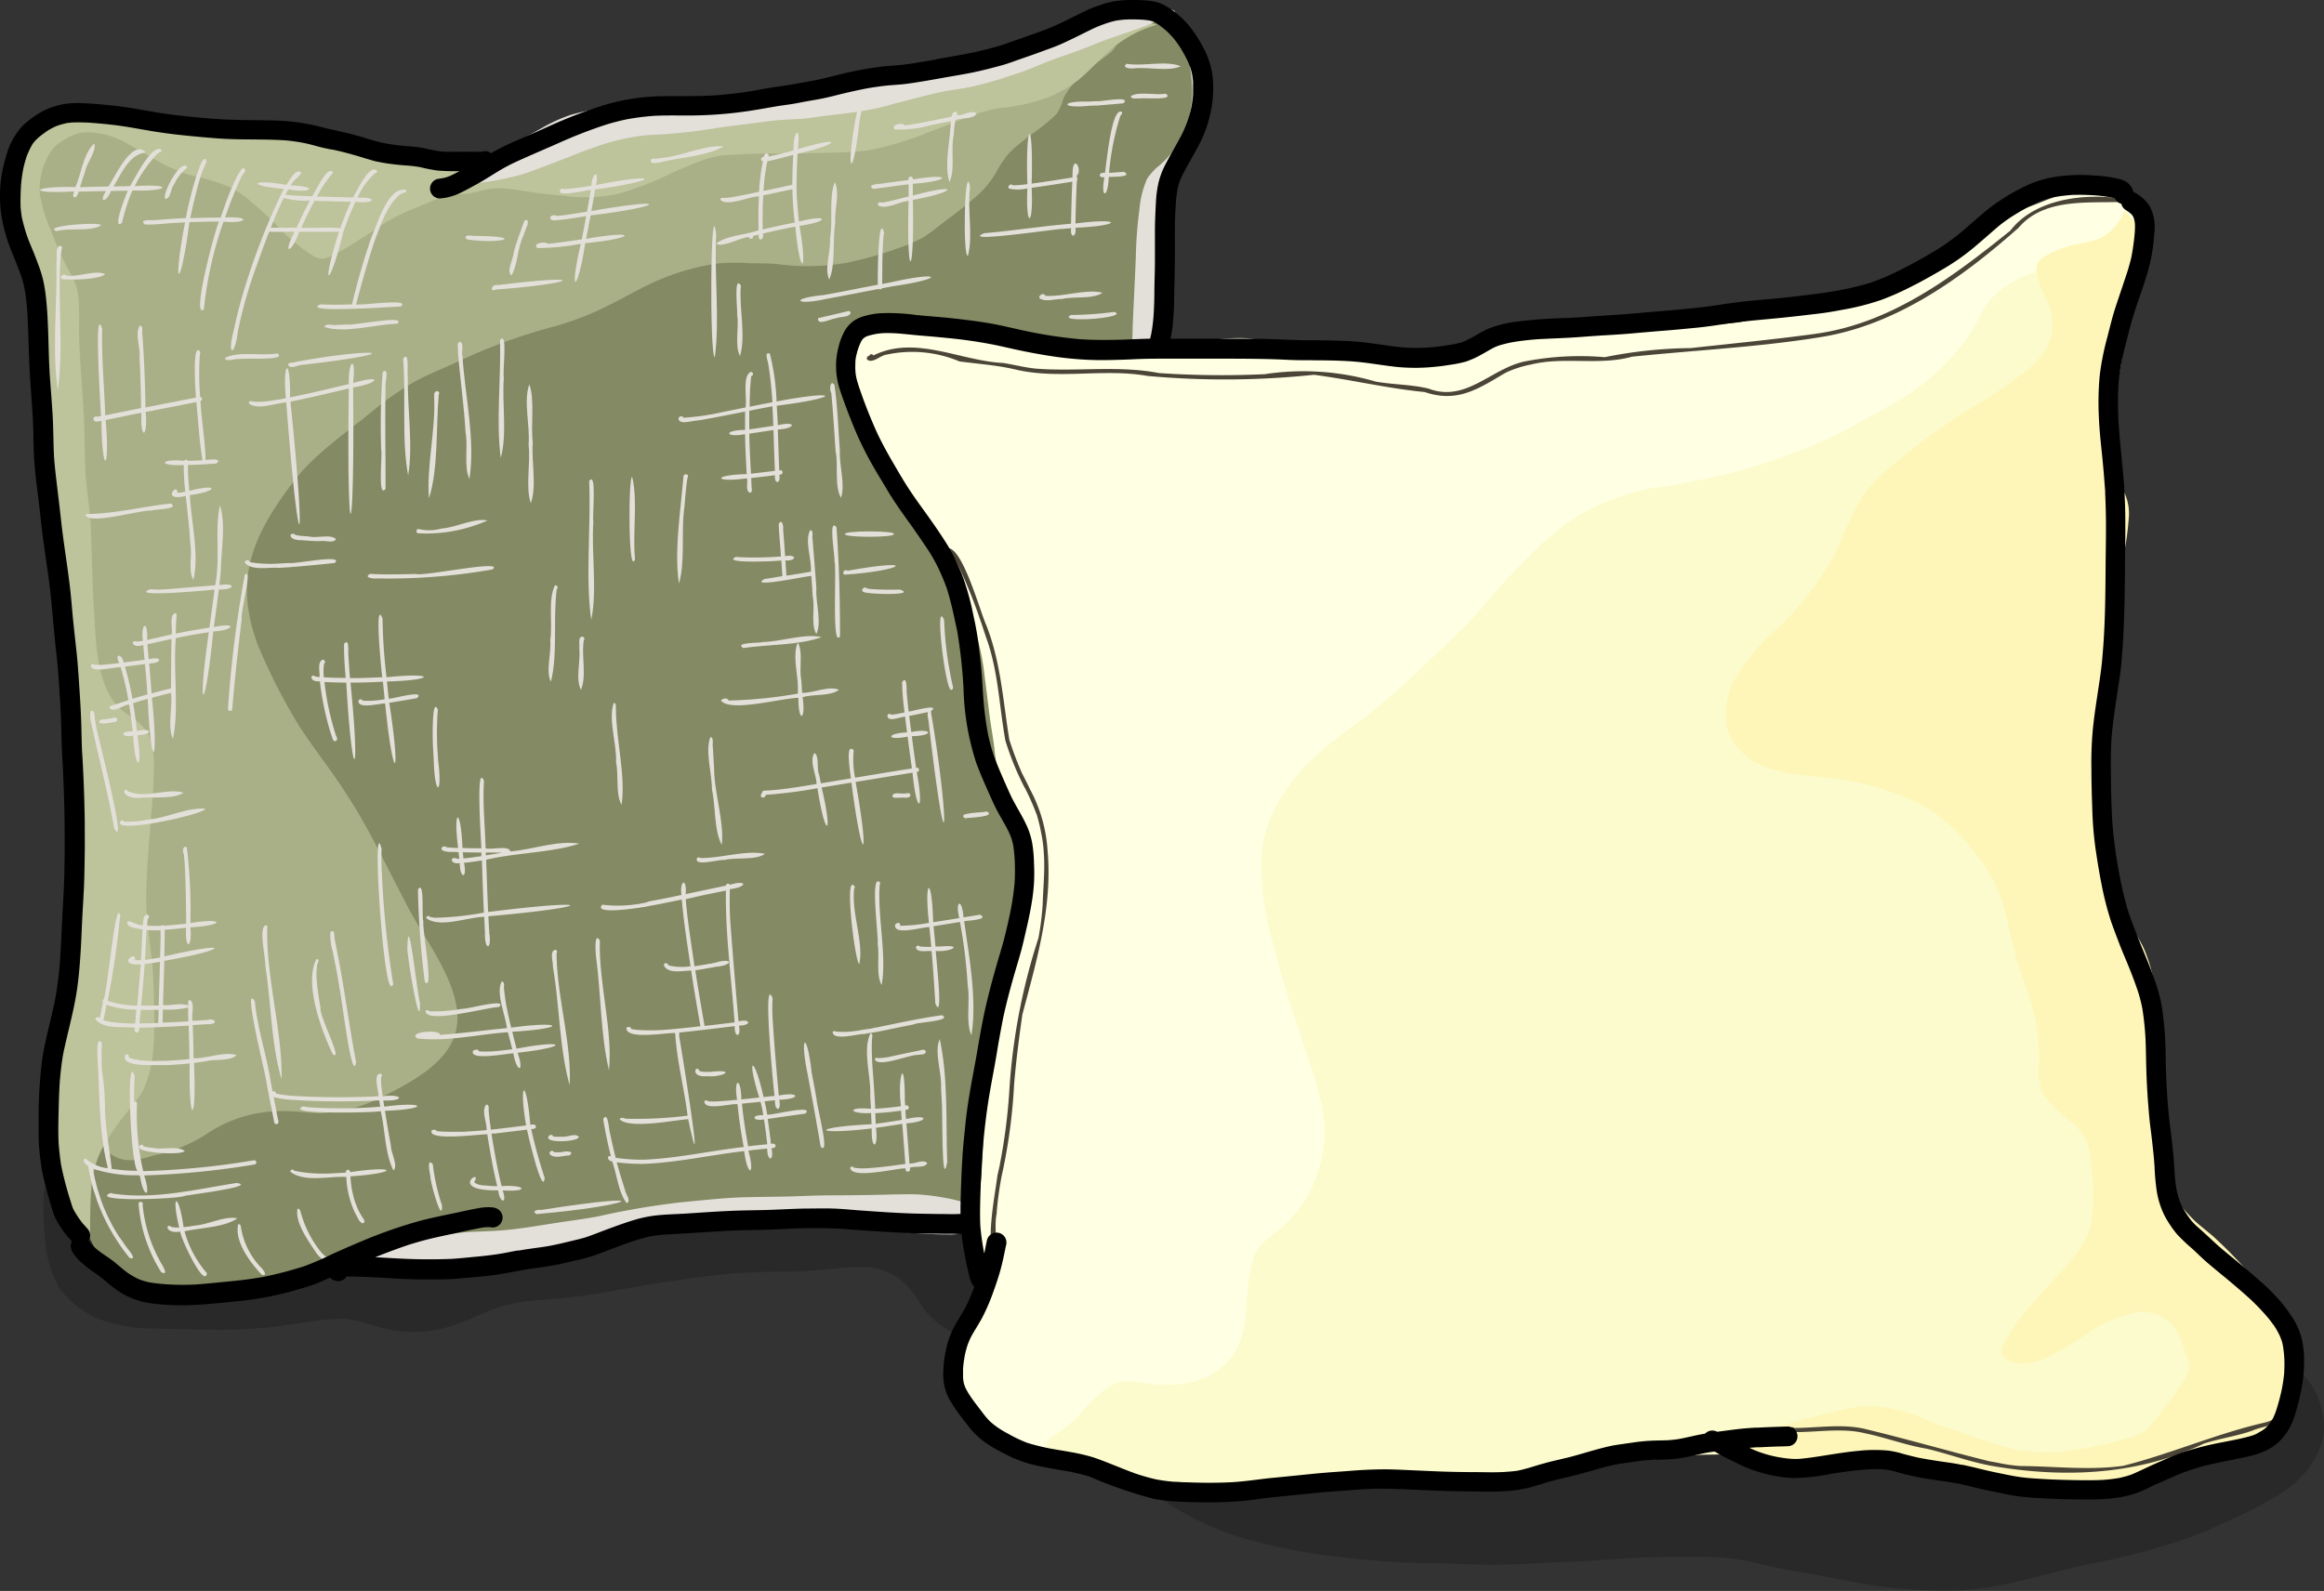 <svg xmlns="http://www.w3.org/2000/svg" width="197.183" height="135.024" viewBox="0 0 197.183 135.024">
  <rect x="0" y="0" width="197.183" height="135.024" fill="#333333" stroke="none"/>
  <g id="go093_2" transform="translate(-136.138 -270.03)">
    <g id="レイヤー_1" data-name="レイヤー 1" transform="translate(139.819 347.39)">
      <path id="パス_8980" data-name="パス 8980" d="M311.521,622.437a45.909,45.909,0,0,1-6.037-.454c-2.286-.378-4.572-.869-6.861-1.252-1.987-.333-3.937-.95-5.955-1.121-2.48-.116-4.987-.068-7.454.021-1.709.081-3.412.262-5.126.315-2.024.076-4.068.213-6.094.262-1.719.021-3.462-.05-5.178-.11a69.235,69.235,0,0,1-8.538-.525A49.253,49.253,0,0,1,252.106,618a24.226,24.226,0,0,1-6.562-3.021,14.17,14.17,0,0,1-2.919-2.417,8.542,8.542,0,0,1-1.837-3.609,9.669,9.669,0,0,0-1.714-3.567,6.972,6.972,0,0,0-1.837-1.709,7.688,7.688,0,0,0-2.362-.787c-.94-.194-1.877-.423-2.8-.685a26.127,26.127,0,0,1-4.528-1.63,6.553,6.553,0,0,1-2.95-2.459,9.009,9.009,0,0,0-1.207-1.656,5.454,5.454,0,0,0-3.15-1.509c-2.241-.089-4.462.381-6.709.378-1.6.021-3.2.037-4.8.165-2.57.236-5.131.614-7.68,1.024-1.612.263-3.22.606-4.842.829-1.685.236-3.391.346-5.084.506a13.554,13.554,0,0,0-2.95.743c-.85.32-1.68.722-2.53,1.05a10.977,10.977,0,0,1-5.714.693c-1.667-.262-3.231-1.144-4.95-.992-2.147.129-4.257.633-6.4.787a43.932,43.932,0,0,1-4.4.126c-1.522-.018-3.05-.029-4.57-.092a13.393,13.393,0,0,1-5.081-.934,8.4,8.4,0,0,1-2.992-2.483,9.7,9.7,0,0,1-1.249-4.438,22.932,22.932,0,0,1-.11-3.315c.163-2.79,2.911-5.556,4.538-7.735,1.073-.281,4.913-1.575,5.821-1.656a34.915,34.915,0,0,0,4.068-.979c1.226-.381,2.415-.885,3.6-1.373,1.312-.541,2.719-1.05,4.071-1.512,6.5-2.189,13.052-4.43,19.7-6.121,8.087-1.921,16.457-2.887,24.693-3.919,3.69-.428,7.612-.808,11.32-.908a144.21,144.21,0,0,1,14.436.575c7.483.614,15.071,1.493,22.3,3.614a111.754,111.754,0,0,1,17.383,6.824c2.535,1.289,5.073,2.832,7.548,4.234,4.682,2.546,9.168,5.535,13.874,8.039a87.127,87.127,0,0,0,10.706,4.554c3.11,1.213,6.3,2.394,9.512,3.325a92.284,92.284,0,0,1,13.029,4.583,18.548,18.548,0,0,1,4.362,2.816,7.774,7.774,0,0,1,1.714,2,7.349,7.349,0,0,1,.635,1.78,5.439,5.439,0,0,1,.155,1.885,4.987,4.987,0,0,1-.711,2.1,7.694,7.694,0,0,1-1.78,2.184,10.354,10.354,0,0,1-2.05,1.388,25.166,25.166,0,0,1-2.541,1.333c-1.4.617-2.777,1.312-4.22,1.85a57.27,57.27,0,0,1-8.081,2.176C320.014,620.891,315.875,622.484,311.521,622.437Z" transform="translate(-150.163 -564.775)" opacity="0.2"/>
    </g>
    <g id="レイヤー_8" data-name="レイヤー 8" transform="translate(143.037 270.786)">
      <path id="パス_8981" data-name="パス 8981" d="M169.882,381.814a8.6,8.6,0,0,1-1.906-.173,4.848,4.848,0,0,1-.664-.173c-.087-.037-.2-.047-.262-.118h-.037a5.3,5.3,0,0,1-1.538-.934v-.034h-.031a.161.161,0,0,1-.042-.042h0c-.016,0-.055-.052-.047-.055a6.142,6.142,0,0,1-.727-.751,8.243,8.243,0,0,1-.541-.669,8.381,8.381,0,0,1-1.352-2.782,10,10,0,0,1-.307-3.047,30.852,30.852,0,0,1,.144-3.192,15.969,15.969,0,0,1,.787-3.391,10.973,10.973,0,0,1,1.378-2.743,20.049,20.049,0,0,1,3.787-4.152c.648-.525,1.394-.921,2.037-1.451,3.071-2.625,3.373-5.774,3.31-9.551a54.988,54.988,0,0,0-1.6-12.042,99.527,99.527,0,0,1-2.255-10.034,21.4,21.4,0,0,1,.738-9.31,21.1,21.1,0,0,1,7.436-10.5c2.2-1.63,4.375-3.378,6.622-4.953a69.463,69.463,0,0,1,8.837-5.189,22.045,22.045,0,0,1,3.7-1.42c1.5-.4,3.055-.682,4.567-1.013,4.751-1.155,9.611-1.837,14.4-2.816,2.283-.5,4.661-.57,6.94-1.089a32.545,32.545,0,0,0,7.735-3.031,49.207,49.207,0,0,0,4.787-3.333c2.181-1.512,4.325-3.1,6.478-4.656,1.738-1.2,3.533-2.362,5.365-3.412l.378-.207.3-.168.163-.084,2.2-2.268a4.506,4.506,0,0,1,2.58.16,7.539,7.539,0,0,1,1.22.646,4.639,4.639,0,0,1,2.255,2.244h0a15.975,15.975,0,0,1,.6,2.4,7.976,7.976,0,0,1,.152,2.625,7.4,7.4,0,0,1-.556,1.693c-.457,1.05-1.026,2.071-1.386,3.168a17.5,17.5,0,0,0-.989,2.808c-.047.612-.06,1.228-.071,1.837,0,.971,0,1.948-.042,2.919-.045.9-.115,1.808-.16,2.711-.042,1.53-.026,3.066,0,4.6a3.016,3.016,0,0,1-.171,1.26c-.081.157-.157.349-.339.412a.425.425,0,0,1-.47-.262c-.123-.262-.2-.588-.444-.756-.5-.181-1.155.706-1.478,1.026-1.874,1.958-2.008,2.176-2.42,4.819a26.411,26.411,0,0,1-1.192,5.01c-.68,2.333-1.42,4.656-2.289,6.926-.646,1.78-1.144,3.622-1.672,5.438a18.4,18.4,0,0,0-1.05,6.071,48,48,0,0,0,.612,4.892c.184,1.383.278,2.787.409,4.176a17.964,17.964,0,0,1-.152,4.58,37.257,37.257,0,0,0-.837,4.354,13.383,13.383,0,0,1-.239,1.74c-.213.829-.493,1.646-.709,2.475-.383,1.441-.549,2.932-.819,4.4a19.588,19.588,0,0,1-.512,2.625c-.43,1.173-1,2.3-1.312,3.517-.215.774-.357,1.575-.525,2.362-.129.593-.312,1.178-.417,1.779-.1.919,0,1.85-.024,2.774-.021.816-.2,1.619-.223,2.438a11.524,11.524,0,0,0,.228,1.989c.076.4.16.921-.31,1.094a1.461,1.461,0,0,1-.525.134c-.262-.018-.546-.055-.816-.084-.908-.079-1.814-.2-2.724-.262h0c-.344,0-.693,0-1.037-.029h0c-1.249-.031-2.488-.228-3.73-.36a23.266,23.266,0,0,0-2.625-.262c-.969-.018-1.94-.021-2.908.039-.444.026-.892.073-1.336.1-.556.016-1.115,0-1.672.016-1.328,0-2.659,0-3.987.052a28.793,28.793,0,0,0-3.362.241c-.866.066-1.732.152-2.591.284a14,14,0,0,0-1.748.278c-1.092.226-2.16.556-3.226.882-.858.291-1.714.614-2.591.853a16.516,16.516,0,0,1-4.257.262,43.291,43.291,0,0,0-8.609.391c-1.459.262-2.911.57-4.373.822a26.2,26.2,0,0,0-2.664.43c-.465.1-.916.262-1.367.4-.837.262-1.672.525-2.528.719a26.876,26.876,0,0,1-4.911.656c-.8.063-1.6.1-2.4.142C171.252,381.738,170.567,381.806,169.882,381.814Z" transform="translate(-162.427 -272.912)" fill="#848a63"/>
    </g>
    <g id="レイヤー_7" data-name="レイヤー 7" transform="translate(208.035 285.959)">
      <path id="パス_8982" data-name="パス 8982" d="M447.694,441.163c-2.176.087-3.674-.816-5.551-1.727a7.9,7.9,0,0,0-1.192-.415c-.375-.095-.787-.163-1.165-.223-.178.2-2.7-1.837-2.871-1.916a26.587,26.587,0,0,0-2.979.454c-.724.152-1.446.341-2.178.438-.688.079-1.386.074-2.073.147a16.877,16.877,0,0,1-3.213.184,4.081,4.081,0,0,1-2.593-1.05c-.525-.381-1.1-.693-1.6-1.1-.774-.622-1.375-1.423-2.1-2.1a4.423,4.423,0,0,1-1.446-1.882,4.272,4.272,0,0,1-.213-.9,6.587,6.587,0,0,1,.108-1.4,7.482,7.482,0,0,1,1.444-2.69,6.591,6.591,0,0,0,1.029-2.625,7.376,7.376,0,0,0,.013-1.614c-.084-1.656-.079-3.323-.037-4.987.073-1.079.3-2.144.362-3.223.052-.908.113-1.822.147-2.73a31.872,31.872,0,0,1,.228-3.674c.1-.816.263-1.635.352-2.454s.155-1.69.3-2.525c.286-1.753.7-3.491.89-5.249.06-1.714.654-2.325,1.383-3.751a9.811,9.811,0,0,0,.551-3.764,18.6,18.6,0,0,0,.173-2.412,4.06,4.06,0,0,0-.462-1.559,16.067,16.067,0,0,1-.751-1.486c-.336-.9-.556-1.837-.845-2.761-.247-.882-.507-1.766-.7-2.661-.118-.575-.147-1.165-.234-1.743-.1-.735-.236-1.465-.333-2.2q-.207-1.685-.422-3.37a19.82,19.82,0,0,0-.6-3.181c-.262-1.05-.609-2.073-.919-3.108a8.488,8.488,0,0,1-.239-1.171,8.5,8.5,0,0,0-.2-1.21,9.535,9.535,0,0,0-2.031-3.026c-.843-1.005-1.575-2.1-2.362-3.15-.464-.648-.94-1.312-1.373-1.971-.328-.525-.633-1.081-.95-1.619a20.426,20.426,0,0,1-1.108-1.989c-.391-.874-.787-1.751-1.1-2.656-.5-1.478-1.136-3.412-.472-4.89a2.956,2.956,0,0,1,1.05-1.312c.391-.262.787-.525,1.21-.772a4.094,4.094,0,0,1,.814-.4,3.15,3.15,0,0,1,1.131-.034c.68.058,1.352.207,2.031.281,1.349.178,2.709.307,4.052.525.911.15,1.822.318,2.732.475.842.134,1.69.239,2.53.378a21.76,21.76,0,0,0,4.15.339c1.131,0,2.265.071,3.4.089.682.018,1.367.029,2.047.042.787.045,1.562.084,2.341.089a25.615,25.615,0,0,0,3.231-.276,15.991,15.991,0,0,1,2.7-.157c1.268.1,2.525.331,3.779.525.819.144,1.651.189,2.478.263.9.1,1.8.215,2.7.294.787.076,1.6.094,2.394.16a35.486,35.486,0,0,0,3.879.171c.606-.029,1.218-.024,1.822-.1a7.332,7.332,0,0,0,1.588-.478,18.692,18.692,0,0,1,2.625-.961,12.765,12.765,0,0,1,2.3-.22c.735-.034,1.472-.1,2.207-.144,1.575-.066,3.129-.323,4.7-.43,1.934-.087,3.877-.092,5.814-.144.882,0,1.766-.079,2.651-.1a20.465,20.465,0,0,0,3.026-.189c.974-.176,1.932-.449,2.905-.622a49.573,49.573,0,0,0,4.987-1.034,46.675,46.675,0,0,0,4.8-1.554c1.142-.417,2.291-.827,3.412-1.331a5.053,5.053,0,0,0,.871-.619c.449-.36.9-.719,1.36-1.068.7-.525,1.475-.911,2.189-1.4.486-.312.958-.646,1.446-.955a19.7,19.7,0,0,1,2.924-1.325c.68-.262,1.354-.554,2.047-.787a20.881,20.881,0,0,1,2.525-.63,5.92,5.92,0,0,1,.963-.089,7.4,7.4,0,0,1,1.375.218c.262.066.509.142.759.228a1.336,1.336,0,0,1,.525.289,2.956,2.956,0,0,1,.577,1.654,8.742,8.742,0,0,1-1.312,5.328c-1.186,2.192-2.412,4.394-3.774,6.486a63.4,63.4,0,0,1-4.018,5.249c-3.627,4.593-7.5,9.021-11.286,13.478-1.837,2.16-3.506,4.554-5.163,6.861-3.213,4.36-6.661,8.638-9.331,13.367-2.31,4.142-3.764,8.766-5.354,13.213a94.643,94.643,0,0,1-7.9,16.955c-2.2,4.2-4.7,8.3-7.26,12.27-1.575,2.541-3.076,5.2-4.8,7.64a18.634,18.634,0,0,1-3.087,3.622,23.147,23.147,0,0,1-3.333,2.139A10.409,10.409,0,0,1,447.694,441.163Z" transform="translate(-410.07 -330.72)" fill="#ffffe4"/>
    </g>
    <g id="レイヤー_6" data-name="レイヤー 6" transform="translate(137.776 273.058)">
      <path id="パス_8983" data-name="パス 8983" d="M487.8,459.659a32.052,32.052,0,0,1-5.827-.913,25.876,25.876,0,0,1-3.882-1.47,14.711,14.711,0,0,0-1.517-.438c-.583-.15-1.672-.323-1.976-.879a1.365,1.365,0,0,1-.139-.706,1,1,0,0,1,.1-.462,1.659,1.659,0,0,1,.48-.357c.262-.152.5-.336.745-.509a12.441,12.441,0,0,0,1.541-1.36,13.49,13.49,0,0,1,2.325-2.252,3.15,3.15,0,0,1,1.717-.525c.882.05,1.751.262,2.625.31a10.354,10.354,0,0,0,3.047-.312,5.708,5.708,0,0,0,3.551-2.727,7.946,7.946,0,0,0,.8-3.556c.147-1.514.226-3.808,1.076-5.089a9.049,9.049,0,0,1,1.457-1.268,10.461,10.461,0,0,0,2.793-3.291c2.656-5.3.761-8.714-.845-13.863-.8-2.3-1.517-4.656-2.1-7.021a23.577,23.577,0,0,1-1.079-6.732,10.2,10.2,0,0,1,1.362-5.444c1.793-3.247,4.152-4.974,7.071-7.087a67.934,67.934,0,0,0,6.234-5.512c1.312-1.215,2.643-2.475,3.837-3.811a63.154,63.154,0,0,1,5.535-5.892,18.372,18.372,0,0,1,3.937-2.769,21.876,21.876,0,0,1,4.706-1.648c.677-.126,1.378-.189,2.058-.3.787-.134,1.575-.307,2.346-.467a48.593,48.593,0,0,0,12.53-4.265c1.709-1,3.491-1.89,5.173-2.934a21.107,21.107,0,0,0,4.743-4.386c1.654-2.142,1.43-3.593,4.094-5.157a6.676,6.676,0,0,1,1.709-.787c.546-.144,1.121-.194,1.677-.283,1.2-.181,2.4-.423,3.591-.672,0,0,.024.026.024.024a21.307,21.307,0,0,0-.263,3.375,5.957,5.957,0,0,1,.137,1.2,42.877,42.877,0,0,1-.3,4.339c-.31,2.008-.69,4.013-1.073,6.008a72.143,72.143,0,0,0-1.381,7.139,54.514,54.514,0,0,0-.349,7.966c.029,2.493.013,5.021.228,7.509.147,1.808.543,3.609.806,5.4.2,1.451.218,2.947.354,4.4.36,4.026,2.052,7.78,2.8,11.727.278,1.877.291,3.8.486,5.682.189,2.27.541,4.533.956,6.772.4,1.945.656,3.937,1.087,5.863.365,1.478.858,2.932,1.312,4.383a9.247,9.247,0,0,0,4.084,5.058c1.724,1.2,3.874,2.942,3.835,5.236a13.533,13.533,0,0,1-.362,2.693,5.129,5.129,0,0,1-.73,1.971,12.136,12.136,0,0,1-1.5,1.591c-.567.509-1.121,1.05-1.727,1.509a16.539,16.539,0,0,1-2.672,1.257c-1.037.457-2.1.853-3.15,1.273a11.389,11.389,0,0,1-4.417,1.05,19.467,19.467,0,0,1-4.2-.591c-1.05-.278-2.1-.619-3.15-.845a15.332,15.332,0,0,0-1.533-.3c-.525-.071-1.05-.094-1.593-.136-.877-.071-1.756-.176-2.625-.186a14.991,14.991,0,0,0-3.976.354,28.011,28.011,0,0,1-2.753.772,9.937,9.937,0,0,1-1.425.018c-1.008-.018-2.013-.092-3.013-.178a11.194,11.194,0,0,1-2.362-.312c-.806-.2-1.575-.567-2.362-.743a5.06,5.06,0,0,0-1.336-.084c-.619,0-1.241.018-1.861.055-.955.068-1.906.2-2.858.307-1.278.11-2.564.147-3.842.262a22.241,22.241,0,0,0-2.491.465c-.913.173-1.824.362-2.727.583a12.682,12.682,0,0,1-1.772.294c-.509.021-1.024,0-1.533,0-.974-.018-1.947,0-2.921.013-1.874.029-3.751.042-5.625.089-1.483.081-2.971.11-4.462.215-1.024.094-2.045.262-3.071.3-1.134.06-2.273,0-3.412.155l-1.743.241c-.787.131-1.575.289-2.362.4A15.832,15.832,0,0,1,487.8,459.659Z" transform="translate(-387.298 -335.594)" fill="#fcfbcd"/>
      <path id="パス_8984" data-name="パス 8984" d="M151.917,377.012a2.94,2.94,0,0,1-2.3-.971,4.5,4.5,0,0,1-.451-2.984,20.556,20.556,0,0,1,.575-2.756c.367-1.407.711-2.822,1.05-4.234.307-1.234.37-2.514.638-3.756a29.518,29.518,0,0,0,1.05-8.661,12.289,12.289,0,0,0-.963-4.724c-.5-1.05-1.05-2.087-1.493-3.171a31.777,31.777,0,0,1-1.588-5.436,28.608,28.608,0,0,1-.9-6.6c-.016-1.5.018-3.021.11-4.52q.142-1.614.192-3.239c.1-2.966.06-5.942.018-8.908a35.928,35.928,0,0,0-.236-3.674c-.155-1.1-.407-2.2-.625-3.291-.36-1.546-.606-3.123-.995-4.661a29.056,29.056,0,0,0-1.52-4,28.311,28.311,0,0,1-1.837-4.782,5.565,5.565,0,0,1-.139-2.79,6.633,6.633,0,0,1,1.612-2.989,5.883,5.883,0,0,1,1.113-1.024,8.215,8.215,0,0,1,1.465-.693,9.2,9.2,0,0,1,2.982-.286c.585.021,1.165.1,1.745.178.714.092,1.436.173,2.144.307.845.155,1.643.5,2.475.709a17.368,17.368,0,0,0,3.344.546,11.107,11.107,0,0,1,2.625.588c1.591.5,3.042,1.357,4.638,1.837a16.835,16.835,0,0,0,3.787.454,36.522,36.522,0,0,0,5.488-.262,22.079,22.079,0,0,1,5.063.108c.493.053.984.144,1.48.168a17.029,17.029,0,0,0,1.866-.042,28.966,28.966,0,0,0,4.318-.675c.861-.178,1.738-.312,2.583-.562,1.223-.349,2.4-.845,3.612-1.249a67.374,67.374,0,0,1,7.3-2.129c.934-.189,1.877-.42,2.816-.585,1.024-.178,2.071-.291,3.1-.415,1.864-.194,3.732-.423,5.6-.543,1.69-.071,3.391-.116,5.071-.336,1.328-.2,2.625-.593,3.937-.895a35.716,35.716,0,0,0,6.709-2.262c1.289-.682,2.664-1.535,3.832-2.192a3.719,3.719,0,0,1,1.63.108,1.475,1.475,0,0,1,.4.207.525.525,0,0,1,.218.312.438.438,0,0,1-.039.215,2.617,2.617,0,0,1-.871.874c-.648.493-1.312.987-1.924,1.528a6.561,6.561,0,0,0-1.625,1.982,5.931,5.931,0,0,1-.554,1.312c-1.294,1.36-3.058,2.21-4.294,3.635a11.749,11.749,0,0,0-1.01,1.6,8.61,8.61,0,0,1-1.283,1.575,32.331,32.331,0,0,1-2.64,2.142c-.719.525-1.4,1.134-2.16,1.6a12.97,12.97,0,0,1-2.037.882,31.389,31.389,0,0,1-4.307,1.234,19.026,19.026,0,0,1-6.113.126c-.787-.06-1.6-.042-2.4-.068a17.719,17.719,0,0,0-2.449.018,19.685,19.685,0,0,0-5.415,1.549c-1.373.609-2.685,1.394-4.031,2.055a24.571,24.571,0,0,1-4.462,1.732,48.007,48.007,0,0,0-8.493,3.116c-1.171.541-2.4,1.018-3.53,1.648a26.2,26.2,0,0,0-3.541,2.5c-2.362,1.942-5.008,3.675-6.824,6.178-3.365,4.493-4.895,8.2-2.793,13.709a49.346,49.346,0,0,0,3.493,6.824c1.3,1.992,2.808,3.861,4.073,5.874,1.887,2.887,3.325,6.037,4.926,9.063,1.5,3.037,4.648,6.766,4.386,10.2-.194,2.625-2.638,4.283-4.745,5.449a31.009,31.009,0,0,1-2.8,1.378,12.572,12.572,0,0,1-3.995.845c-.942.021-1.89-.157-2.832-.16A11.412,11.412,0,0,0,158.1,374.9a12.917,12.917,0,0,1-4.268,1.69A8.928,8.928,0,0,1,151.917,377.012Z" transform="translate(-142.382 -281.569)" fill="#a9b087"/>
    </g>
    <g id="レイヤー_5" data-name="レイヤー 5" transform="translate(137.169 271.395)">
      <path id="パス_8985" data-name="パス 8985" d="M146.308,379.418a1.276,1.276,0,0,1-.84-.446,5.7,5.7,0,0,1-.814-1.213,11.791,11.791,0,0,1-.787-2.3,14.96,14.96,0,0,1-.451-3.071c-.063-.887-.194-1.772-.213-2.661a14.1,14.1,0,0,1,.262-2.816c.283-1.593.787-3.15,1-4.753.123-.853.139-1.719.2-2.58.094-1.084.2-2.171.218-3.26.11-2.958.018-5.919.1-8.874.081-2.549.029-5.1.063-7.648.029-.892.092-1.785.139-2.677a13.962,13.962,0,0,0,.026-1.753c-.087-.906-.276-1.8-.407-2.7-.139-.976-.239-1.963-.365-2.942-.087-.787-.089-1.575-.165-2.362-.1-.882-.3-1.751-.475-2.625-.226-1.131-.262-2.291-.391-3.438-.152-1.438-.315-2.887-.412-4.325-.068-.966-.094-1.937-.092-2.9,0-.748.066-1.5,0-2.244-.139-1.312-.493-2.606-.664-3.921-.21-1.472-.262-2.966-.344-4.462a28.809,28.809,0,0,1,.073-3.228c.058-.654.134-1.312.152-1.966a10.363,10.363,0,0,0-.1-1.241,7.8,7.8,0,0,0-.858-2.559c-.168-.349-.37-.688-.525-1.05a5.683,5.683,0,0,1-.409-1.354,8.137,8.137,0,0,1,.058-3.5,6.616,6.616,0,0,1,.892-1.719c.291-.451.612-.887.942-1.312a4.762,4.762,0,0,1,.672-.743c.465-.354.911-.745,1.4-1.05a5.926,5.926,0,0,1,1.383-.617,5.606,5.606,0,0,1,2.26-.06,13.985,13.985,0,0,0,2.034.512c1.575.2,3.15.131,4.7.386.617.095,1.215.283,1.819.42.546.131,1.1.223,1.654.3,1.312.194,2.6.48,3.913.554.766.063,1.541.042,2.3.1a13.406,13.406,0,0,1,1.7.312,23.606,23.606,0,0,0,4.16.546,12.488,12.488,0,0,1,3.7.685c.525.184,1.05.354,1.588.525a11.047,11.047,0,0,0,1.186.365,14.7,14.7,0,0,0,2.42.249,8.9,8.9,0,0,0,1.349,0,5.871,5.871,0,0,0,1.535-.525c.654-.3,1.312-.6,1.945-.932a36.989,36.989,0,0,1,4.226-1.832,19.644,19.644,0,0,1,3.312-1.152,29.175,29.175,0,0,1,4.3-.488c1.115-.076,2.234-.194,3.344-.328,1.89-.281,3.774-.612,5.646-1.008,1.373-.239,2.753-.444,4.139-.6,1.509-.2,3.031-.244,4.551-.318a35.325,35.325,0,0,0,4.1-.5c1.887-.394,3.7-1.05,5.546-1.612,1.05-.36,2.134-.554,3.184-.89,1.354-.428,2.654-1.016,3.992-1.483,1.011-.37,2.068-.6,3.108-.885.281-.073.577-.15.861-.218l2.995.7c.055.055-.089.066-.115.084a10.275,10.275,0,0,0-4.249,2.53c-.787.7-1.483,1.512-2.315,2.163a10.019,10.019,0,0,1-2.525,1.423,15.379,15.379,0,0,1-2.94.766c-.554.089-1.118.126-1.669.226a19.948,19.948,0,0,0-2.829.934c-.651.262-1.312.507-1.976.753-.766.3-1.535.63-2.32.879a24.732,24.732,0,0,1-3.58.95,37.631,37.631,0,0,1-3.845.2c-1.514.039-3.034.052-4.549.058-.987,0-1.982.042-2.963.1a9.062,9.062,0,0,0-2.255.339,33.4,33.4,0,0,0-3.724,1.575,31.364,31.364,0,0,1-3.564,1.349,13.152,13.152,0,0,1-4.837.22c-.89-.071-1.78-.165-2.661-.291-.732-.11-1.459-.247-2.2-.307a6.723,6.723,0,0,0-1.194-.021,15.017,15.017,0,0,0-1.7.37,7.031,7.031,0,0,1-1.522.11h0a4.726,4.726,0,0,0-1.446.394c-.7.281-1.4.583-2.1.864a16.189,16.189,0,0,0-3.331,1.832c-.966.64-1.95,1.265-2.955,1.837a4.4,4.4,0,0,1-1.168.525,1.409,1.409,0,0,1-.835-.118,14.384,14.384,0,0,1-3.514-2.966c-.575-.564-1.184-1.1-1.8-1.619a9.168,9.168,0,0,0-2.013-1.381,18.832,18.832,0,0,0-3.31-.99,14.513,14.513,0,0,1-3.126-1.417c-.693-.391-1.375-.811-2.073-1.189a6.734,6.734,0,0,0-2.394-.905,5.248,5.248,0,0,0-1.717-.071,4.838,4.838,0,0,0-1.286.562,3.354,3.354,0,0,0-1.575,1.711,5.845,5.845,0,0,0-.549,2.911,12.753,12.753,0,0,0,.937,3.1,27.176,27.176,0,0,0,1.79,3.905,4.706,4.706,0,0,1,.575,2.16c.063,1,.013,2.008.029,3.008.037,1.1.115,2.2.181,3.3.073,1.213.181,2.428.234,3.64.058,1.4.045,2.8.108,4.2.079,1.612.37,3.21.465,4.822.1,2.328.123,4.664.262,6.989.192,2.7.134,6.249,2.021,8.375.585.593,1.373.953,1.969,1.538,1.066.979,1.129,2.533,1.1,3.884-.013,1.417-.142,2.837-.262,4.249-.173,2.415-.423,4.84-.375,7.265.079,1.808.4,3.6.541,5.409.1,1.252.11,2.52.121,3.777a27.975,27.975,0,0,1-.089,3.249,10.3,10.3,0,0,1-.864,3.255,13.354,13.354,0,0,1-1.394,1.863c-.549.682-1.063,1.4-1.541,2.136a8.617,8.617,0,0,0-1.378,3.677c-.139,1.157-.142,2.331-.168,3.5a9.685,9.685,0,0,1-.063,1.433C146.6,379.216,146.5,379.413,146.308,379.418Z" transform="translate(-140.069 -275.23)" fill="#bdc39a"/>
      <path id="パス_8986" data-name="パス 8986" d="M724.937,446.82a16,16,0,0,1-4.593-.478c-.858-.213-1.688-.525-2.533-.8a31.745,31.745,0,0,0-3.961-.787c-1.606-.168-3.226-.247-4.837-.346-.672-.06-1.344-.126-2.018-.155a7.549,7.549,0,0,0-1.168-.029c-.766.06-1.522.236-2.291.3a17.5,17.5,0,0,1-4.176-.142,10.113,10.113,0,0,1-2.4-.745,8.422,8.422,0,0,0-1.617-.69v-.034h0a8.064,8.064,0,0,1,.816-.769,6.712,6.712,0,0,1,1.181-.525,27.183,27.183,0,0,1,3.512-1.178c.835-.194,1.672-.391,2.5-.606a9.315,9.315,0,0,1,3.034-.423,11.647,11.647,0,0,1,2.94.5c.882.262,1.719.669,2.577,1.005.507.2,1.05.339,1.556.525.459.152.908.344,1.365.5,1.118.341,2.213.772,3.346,1.05a13.916,13.916,0,0,0,1.769.262,10.282,10.282,0,0,0,2.255.031,31.719,31.719,0,0,0,4.094-.68c.543-.139,1.089-.281,1.627-.428a4.362,4.362,0,0,0,1.837-.882,9.255,9.255,0,0,0,1.234-1.5,23.742,23.742,0,0,0,1.856-2.541c.381-.675.633-1,.362-1.79-.139-.407-.291-.814-.436-1.22a5.679,5.679,0,0,0-.554-1.283,3.4,3.4,0,0,0-3.908-1.4,13.085,13.085,0,0,0-3.047,1.27,29.4,29.4,0,0,1-4.05,2.478,5.023,5.023,0,0,1-2.462.465c-.892-.131-1.732-.643-1.171-1.625,1.341-2.7,3.675-4.693,5.564-6.974,1.656-2.008,1.974-2.761,2.018-5.373a22.157,22.157,0,0,0-.244-3.585,4.371,4.371,0,0,0-1.344-2.748,11.973,11.973,0,0,1-2.625-2.509,4.891,4.891,0,0,1-.373-2.57,19.67,19.67,0,0,0-.318-3.866,30.469,30.469,0,0,0-1.241-3.937c-.465-1.428-.814-2.887-1.139-4.365a12.336,12.336,0,0,0-2.737-5.774,16.033,16.033,0,0,0-3.892-3.722,21.41,21.41,0,0,0-7.9-2.556c-2.32-.333-4.814-.3-6.921-1.451a4.937,4.937,0,0,1-2.378-3.108,6.564,6.564,0,0,1,.664-3.832,16.5,16.5,0,0,1,3.118-3.9,25.235,25.235,0,0,0,5.3-6.609c1.087-2.223,1.837-4.7,3.625-6.493.735-.751,1.588-1.388,2.394-2.063a52.614,52.614,0,0,1,5.737-4.071,33.638,33.638,0,0,0,4.068-2.727,9.574,9.574,0,0,0,1.7-1.528,4.4,4.4,0,0,0,1.05-3.055,6.617,6.617,0,0,0-.42-1.732,7.373,7.373,0,0,1-.945-2.585,1.247,1.247,0,0,1,.281-.858,3.036,3.036,0,0,1,.858-.58,9.265,9.265,0,0,1,2.3-.8,14.207,14.207,0,0,0,1.927-.467,4.432,4.432,0,0,0,2.121-2.436l1.52,1.719c.037.142.074.283.1.428a5.77,5.77,0,0,1,0,1.087,12.129,12.129,0,0,1-.509,2.921c-.262,1.079-.6,2.136-.866,3.215-.223.908-.262,1.837-.4,2.766-.168,1.241-.425,2.467-.682,3.693a9.951,9.951,0,0,0-.215,1.472c0,.6.021,1.2.055,1.8a16.13,16.13,0,0,0,.344,2.887,11.851,11.851,0,0,0,.73,2.223,4.131,4.131,0,0,1,.278,1.984,25.221,25.221,0,0,1-.63,4.029c-.142.858-.22,1.73-.354,2.588-.168,1.184-.357,2.362-.444,3.556s-.415,2.32-.525,3.5a29.3,29.3,0,0,0,.213,3.806,45.556,45.556,0,0,1-.244,5.512,28.64,28.64,0,0,0-.024,4.908,14.765,14.765,0,0,0,.633,3.339,18.788,18.788,0,0,0,1.606,3.388c.354.6.727,1.192,1.037,1.816a13.917,13.917,0,0,1,1.016,3.78,24.156,24.156,0,0,1,.323,4.147c.018,2.467,0,4.937.118,7.4.05,1.134.186,2.265.339,3.388a6.352,6.352,0,0,0,.391,1.664,7.051,7.051,0,0,0,.869,1.373,14.868,14.868,0,0,0,1.236,1.365c.551.525,1.176.966,1.737,1.478a41.252,41.252,0,0,1,4.221,4.556c.4.507.787,1.018,1.223,1.5a8.169,8.169,0,0,1,1.388,1.982,4.161,4.161,0,0,1,.16,1.911c-.06.853-.081,1.711-.113,2.567-.087,1.837-.472,3.412-2.2,4.4a10.167,10.167,0,0,1-1.987.916c-.738.2-1.5.262-2.257.409a21.626,21.626,0,0,0-3.937,1.22c-.753.283-1.535.507-2.278.819-.346.144-.672.339-1.013.493-.635.262-1.268.525-1.919.756a6.792,6.792,0,0,1-1.814.2Z" transform="translate(-548.596 -321.422)" fill="#fef6b9"/>
    </g>
    <g id="レイヤー_4" data-name="レイヤー 4" transform="translate(139.549 270.582)">
      <path id="パス_8987" data-name="パス 8987" d="M497.171,345.573c6.507-1.016,12.073-5.039,16.876-9.291h0c2.412-2.832,6.693-1.94,9.793-2.268-3.223-.787-8.184-.488-10.48,2.5h0c-4.874,3.924-10.113,7.874-16.5,8.756h.024c-3.538.483-7.087.827-10.646,1.218h.024a38.534,38.534,0,0,0-7.323.772,24.535,24.535,0,0,0-6.845.373c-2.822.635-4.932,3.451-8.029,2.32h.024c-1.5-.386-3.068-.349-4.588-.622h0a21.821,21.821,0,0,0-9.4-.63h.024a78.294,78.294,0,0,1-8.982-.092h-.016c-3.412-.659-6.845-.123-10.278-.365h0c-1-.068-1.971-.344-2.958-.493h0c-3.675-.181-7.457-2.394-11.008-.635a.178.178,0,0,0-.336.024.226.226,0,0,0-.2.307c.457.412,1.126-.346,1.646-.4h0a10.313,10.313,0,0,1,6.2.575c1.575.21,3.15.312,4.69.672,3.709.895,7.554-.108,11.286.562a72.693,72.693,0,0,0,14.1-.1c3.15.412,6.223,1.157,9.386,1.462h0c2.785.947,4.546-.263,6.853-1.625h0a8.949,8.949,0,0,1,2.176-.709h0c2.832-.693,5.751.11,8.556-.659H481.2C486.494,346.676,491.869,346.424,497.171,345.573Z" transform="translate(-346.195 -317.498)" fill="#4b4538"/>
      <path id="パス_8988" data-name="パス 8988" d="M757.051,726.108a.181.181,0,0,0-.262.029,4.292,4.292,0,0,1-1.9.992h0c-4.052.94-7.874,2.625-11.879,3.64h.024c-2.887.415-5.858.047-8.774.026h0a12.406,12.406,0,0,1-1.556-.2h-.021c-.373-.089-.751-.144-1.126-.218h0c-3.514-.874-6.989-1.887-10.512-2.73h.013c-1.963-.451-4-.089-5.992-.079-.236-.239-.617.262-.231.346,1.94.047,3.913-.336,5.835.016h0l.409.087h-.016c1.769.362,3.465,1.018,5.249,1.312h0c1.756.417,3.454,1.05,5.228,1.4h-.024c6.163,1.115,12.577.908,18.3-1.837h0c1.383-.446,2.835-.635,4.2-1.126h-.024C754.915,727.376,756.925,727.223,757.051,726.108Z" transform="translate(-566.238 -606.924)" fill="#4b4538"/>
      <path id="パス_8989" data-name="パス 8989" d="M450.582,472.991a12.651,12.651,0,0,0-1.459-5.173v.021c-.2-.454-.436-.892-.654-1.339v.021a26.3,26.3,0,0,1-1.129-2.958v.024c-.538-3.281-.722-6.638-1.968-9.774h0c-.525-1.139-2.081-6.9-3.37-6.5-.118.168.058.425.247.3a8.273,8.273,0,0,1,1.071,1.874v-.021a42.515,42.515,0,0,1,1.606,4.1v-.021c.139.433.286.866.428,1.3h0c1.05,2.848,1.118,5.882,1.654,8.827v-.021a23.939,23.939,0,0,0,1.646,4.01.161.161,0,0,1,0-.021,21.778,21.778,0,0,1,.984,2.223.051.051,0,0,0,0-.021,13.241,13.241,0,0,1,.409,1.685.081.081,0,0,1,0-.021,11.541,11.541,0,0,1,.221,1.837v-.024c.092,1.407-.068,2.814-.105,4.22h0a23.465,23.465,0,0,1-.37,2.9v-.024a51.939,51.939,0,0,0-2.4,12.073h0l-.047.667h0a49.094,49.094,0,0,1-.816,6.441h0v.024h0c-.068.312-.142.625-.207.937h0c-.3,2.22-.879,4.953-.367,7.021.475-.976.058-2.575.294-3.751h0a27.9,27.9,0,0,1,.467-3.412.035.035,0,0,1,0,.016,47.254,47.254,0,0,0,1.024-7.656h0c.168-1.992.423-3.982.709-5.958a.075.075,0,0,1,0,.024C449.651,482.3,451,477.758,450.582,472.991Z" transform="translate(-365.107 -401.321)" fill="#4b4538"/>
      <path id="パス_8990" data-name="パス 8990" d="M405.845,449.366c0-3.087-.073-6.173-.3-9.255-.732-.879-.1,2.5-.178,2.887a.073.073,0,0,1,0-.024C405.59,443.55,405.112,450.505,405.845,449.366Z" transform="translate(-337.983 -395.916)" fill="#e3e0da"/>
      <path id="パス_8991" data-name="パス 8991" d="M405.432,403.663c.388-1.108-.157-2.719-.094-3.987v.021c-.144-1.874-.184-3.766-.462-5.625-.386-.5-.436.491-.263.7.1,1.024.165,2.05.239,3.073h0q.06.937.123,1.874V399.7C405.227,400.921,404.854,402.666,405.432,403.663Z" transform="translate(-337.489 -361.966)" fill="#e3e0da"/>
      <path id="パス_8992" data-name="パス 8992" d="M396.3,493.47c1.609,13.966,1.837,8.787.192-.863.9-.732-1.588,0-1.879.021-.074-.556-.126-1.118-.176-1.677v.024c0-.262.029-1.467-.388-.843a22.178,22.178,0,0,0,.213,2.567l-.462.092h.024a5.742,5.742,0,0,1-.7.1.181.181,0,0,0-.31.034c-.066.677,1.1.134,1.491.134.052.446.108.89.168,1.333-1.837.076-1.764.735.047.357.118.9.236,1.8.365,2.7q-2.412.386-4.824.787a7.87,7.87,0,0,1-.113-2.32c-.764-.787-.262,2.018-.244,2.378l-2.549.423-.142-.748v.021c-.231-.554.031-1.486-.378-1.856-.5.6.139,1.837.163,2.64-1.365.215-2.727.459-4.1.546h.024c-.192.021-.575-.055-.562.234-.312.349.234.554.333.134a37.884,37.884,0,0,0,4.378-.562c.661,4.315,1.365,4.2.354-.058l2.53-.415c.892,7.039,1.612,6.961.352-.058l4.829-.787c.333,3.575,1.021,3.43.354-.055a.184.184,0,1,0-.05-.357q-.189-1.339-.362-2.682c1.913-.037,1.785-.7-.047-.354q-.091-.681-.173-1.367c.525-.1,1.068-.218,1.6-.328C396.157,492.906,396.278,493.207,396.3,493.47Z" transform="translate(-320.923 -432.784)" fill="#e3e0da"/>
      <path id="パス_8993" data-name="パス 8993" d="M440.987,475.566c.22,0,.178-.262.139-.4v.021a30.022,30.022,0,0,1-.722-5.551h0C439.562,467.687,440.509,475.559,440.987,475.566Z" transform="translate(-363.709 -417.571)" fill="#e3e0da"/>
      <path id="パス_8994" data-name="パス 8994" d="M496.89,307.46Z" transform="translate(-405.617 -298.188)" fill="#e3e0da"/>
      <path id="パス_8995" data-name="パス 8995" d="M448.461,329.219c-.451-2.407-.646,5.976-.181,5.863.459-1.672-.066-3.976.181-5.856h0Z" transform="translate(-369.568 -313.916)" fill="#e3e0da"/>
      <path id="パス_8996" data-name="パス 8996" d="M404.212,328.94c-.525,1.312-.136,3.262-.407,4.782.081,1.087-.507,2.6-.06,3.486.559-1.341.262-3.3.507-4.837C404.163,331.318,404.672,329.806,404.212,328.94Z" transform="translate(-336.795 -314.03)" fill="#e3e0da"/>
      <path id="パス_8997" data-name="パス 8997" d="M397.442,616c.861.913-.388-3.635-.349-4.063v.024c-.066-.373-.134-.745-.2-1.116v.021c-.068-.373-.139-.748-.21-1.123v.024c-.394-3.614-1.05-3.31-.352.066h0c.068.37.136.74.207,1.11v-.021c.066.37.134.743.2,1.113a.073.073,0,0,1,0-.024C396.98,613.329,397.209,614.662,397.442,616Z" transform="translate(-331.221 -519.236)" fill="#e3e0da"/>
      <path id="パス_8998" data-name="パス 8998" d="M439.587,611.307c.084.43-.05,7.79.459,5.168-.113-3.412.079-7.244-.633-10.465-.5,1.1.192,2.843.113,4.144h0C439.548,610.53,439.566,610.918,439.587,611.307Z" transform="translate(-363.091 -518.379)" fill="#e3e0da"/>
      <path id="パス_8999" data-name="パス 8999" d="M419.45,555.141c-.916-1.008-.116,4.625-.223,5.176.189,1.1-.163,2.606.341,3.509.446-2.525-.344-5.68-.173-8.4h0a.966.966,0,0,1,.016-.173A.173.173,0,0,0,419.45,555.141Z" transform="translate(-348.174 -480.773)" fill="#e3e0da"/>
      <path id="パス_9000" data-name="パス 9000" d="M411.345,556.33c-.976-1.554.016,6.48.37,6.525.391-1.858-.688-4.331-.436-6.4h0a.064.064,0,0,1,0-.021.176.176,0,0,0,.066-.105Z" transform="translate(-342.216 -481.591)" fill="#e3e0da"/>
      <path id="パス_9001" data-name="パス 9001" d="M418.778,327.723c-.263.063-1.433.042-.871.467,1.008-.1,2.018-.281,3.029-.386v1.037c-.761.168-1.507.4-2.276.525a.207.207,0,0,0-.328.22c.714.4,1.79-.32,2.6-.375-.194,7.073.525,6.625.36-.084,3.8-.69,4-1.457,0-.37v-1c3.27-.231,3.349-.945,0-.365.039-.365-.462-.3-.36.047C420.214,327.534,419.5,327.62,418.778,327.723Z" transform="translate(-347.253 -312.711)" fill="#e3e0da"/>
      <path id="パス_9002" data-name="パス 9002" d="M485.937,302.46c.727-.7-1.9-.113-2.244-.186h0c-.226,0-.449.024-.672.039H483c-2.5-.068-2.362.612.031.357h.024l.323-.018h.315C484.452,302.586,485.192,302.52,485.937,302.46Z" transform="translate(-394.031 -294.243)" fill="#e3e0da"/>
      <path id="パス_9003" data-name="パス 9003" d="M500.518,290.978c1.26-.139,2.945.3,4.008-.178-1.247-.525-3.134.029-4.58-.21C499.457,290.923,500.258,291.023,500.518,290.978Z" transform="translate(-407.756 -285.727)" fill="#e3e0da"/>
      <path id="パス_9004" data-name="パス 9004" d="M502.45,300.716c.336-.084,2.995.207,2.194-.409-.9.173-2.286-.226-2.974.215C501.733,300.845,502.211,300.666,502.45,300.716Z" transform="translate(-409.142 -292.911)" fill="#e3e0da"/>
      <path id="パス_9005" data-name="パス 9005" d="M493.719,311.22l-1.27.089a22.691,22.691,0,0,1,.919-4.724v.021c.024-.063.047-.131.076-.194a.207.207,0,0,0,.089-.276c-.892-.454-1.291,4.423-1.438,5.184-.525-.118-.612.446-.039.36-.352,1.9.331,1.769.362-.016C492.68,311.624,494.523,311.7,493.719,311.22Z" transform="translate(-401.761 -297.19)" fill="#e3e0da"/>
      <path id="パス_9006" data-name="パス 9006" d="M459.879,321.446l.787-.071c-.136.9.478.806.36-.031,3.963-.171,4.055-.884,0-.362.026-1.213.055-2.425.121-3.635a.168.168,0,0,0,0-.244v-.2c.538-.467-.433-2.121-.367.168-1.155.189-2.312.373-3.472.525.173-5.745-.543-5.478-.36.047a10.905,10.905,0,0,1-1.239.1c-.165-.207-.512.087-.307.281a3.5,3.5,0,0,0,1.546-.026c-.163,3.488.538,3.268.36-.045,1.155-.157,2.3-.339,3.454-.525-.066,1.192-.084,2.383-.113,3.575-2.457.2-4.892.591-7.349.8h0C451.071,322.69,459.412,321.427,459.879,321.446Z" transform="translate(-373.188 -302.565)" fill="#e3e0da"/>
      <path id="パス_9007" data-name="パス 9007" d="M477.474,364.4c-1.4-.352-3.294.367-4.858.263-.066-.336-.685-.026-.457.228.525.315,1.26.029,1.853.045C475.08,364.684,476.649,364.981,477.474,364.4Z" transform="translate(-387.339 -340.108)" fill="#e3e0da"/>
      <path id="パス_9008" data-name="パス 9008" d="M485.5,370.89a29.664,29.664,0,0,1-3.675.262h0C480.472,371.874,486.921,371.383,485.5,370.89Z" transform="translate(-394.37 -344.97)" fill="#e3e0da"/>
      <path id="パス_9009" data-name="パス 9009" d="M396.908,349.539c-2.887.262-2.564.921.087.349h-.021l1.433-.262h-.021c.5-.092,1-.192,1.5-.289h0l1.488-.283h0l.152-.029a.173.173,0,0,0,.262-.05c.092-.013.184-.037.276-.05h-.024l.651-.123h.005c4.546-.656,4.168-1.312-.113-.344h0l-.635.121h.021l-.155.029c.016-1.341,0-2.685.11-4.026h0c.013-.113.026-.223.047-.333h0v-.024h0c-.512-1.785-.546,4.092-.525,4.444l-.136.024h-.005l-1.5.289h.024c-.507.094-1.01.194-1.514.291h.016l-1.436.262Z" transform="translate(-330.375 -325.055)" fill="#e3e0da"/>
      <path id="パス_9010" data-name="パス 9010" d="M403.353,370.758a.184.184,0,0,0-.218-.131c-.84.21-1.732.407-2.543.6-.1.7,1.123.018,1.5.018C402.453,371.06,403.256,371.194,403.353,370.758Z" transform="translate(-334.589 -344.773)" fill="#e3e0da"/>
      <path id="パス_9011" data-name="パス 9011" d="M409.289,442.1c-.152.307,4.262.31,4.15,0C413.607,441.8,409.166,441.8,409.289,442.1Z" transform="translate(-341.005 -397.326)" fill="#e3e0da"/>
      <path id="パス_9012" data-name="パス 9012" d="M408.848,453.572c4.89-.31,6.509-1.446.228-.331C408.861,453.042,408.527,453.464,408.848,453.572Z" transform="translate(-340.585 -405.353)" fill="#e3e0da"/>
      <path id="パス_9013" data-name="パス 9013" d="M414.993,460.41c.323.2,4.643.31,3.052-.21h.024a23.227,23.227,0,0,1-2.381-.037h0a3.077,3.077,0,0,1-.433-.063C415.033,459.872,414.665,460.287,414.993,460.41Z" transform="translate(-345.119 -410.716)" fill="#e3e0da"/>
      <path id="パス_9014" data-name="パス 9014" d="M425.254,526.909c.263-.068.832.134.874-.234-.024-.189-.228-.157-.37-.144h.021c-.349.108-1.026-.176-1.189.2C424.627,527.027,425.044,526.869,425.254,526.909Z" transform="translate(-352.293 -459.753)" fill="#e3e0da"/>
      <path id="パス_9015" data-name="パス 9015" d="M449.483,532.4c-.294.134-2.625.068-1.837.588C447.927,532.925,450.368,532.883,449.483,532.4Z" transform="translate(-369.178 -464.089)" fill="#e3e0da"/>
      <path id="パス_9016" data-name="パス 9016" d="M432.715,559.449l-1.417.231c-.1-1.633-.74-1.48-.354.058q-1.108.186-2.218.352c-.1-4.052-.787-3.7-.354.055a14.594,14.594,0,0,1-2.457.247c.095-.307-.3-.307-.412-.081-.144.955,2.315.171,2.9.192.055.562.113,1.121.163,1.682-.239,0-.475,0-.714-.016h0a1.917,1.917,0,0,1-.276-.031.181.181,0,0,0-.315.116c.157.462.937.223,1.333.291.131,1.488.231,2.979.318,4.462v-.021c.722,1.716.034-4.058.039-4.462,1.194.134,2.5-.562.4-.373h-.428c-.05-.575-.108-1.15-.165-1.724.751-.11,1.5-.236,2.244-.359a43.692,43.692,0,0,1,.656,5.415v-.024c.22,1.336-.189,3.094.315,4.231.483-2.963-.178-6.562-.617-9.68C431.639,559.94,433.519,559.89,432.715,559.449Z" transform="translate(-352.962 -482.372)" fill="#e3e0da"/>
      <path id="パス_9017" data-name="パス 9017" d="M415.13,604.49Z" transform="translate(-345.316 -517.258)" fill="#e3e0da"/>
      <path id="パス_9018" data-name="パス 9018" d="M414.6,598.31c-1.874.263-3.724.664-5.577,1.05h-.05l-.165.031h.021l-.158.031h.021l-.176.034h-.024l-.139.026h-.081l-.176.034h0l-.142.026h-.05l-.076.016h-.018a7.589,7.589,0,0,1-2.218.139.189.189,0,0,0-.262.029c0,.772,1.982.2,2.533.189h.026L408,599.9h.029l.157-.029h-.021l.176-.031h.024l.139-.026h.068l.176-.031h-.024l.157-.029h.047l.094-.018h.021c1.068-.218,2.137-.446,3.2-.654h-.021C412.569,598.893,415.542,598.8,414.6,598.31Z" transform="translate(-338.088 -512.7)" fill="#e3e0da"/>
      <path id="パス_9019" data-name="パス 9019" d="M419.211,610.195a.181.181,0,0,0-.281.108c.352.714,2.866-.4,3.674-.386h-.024l.3-.037h0c.575,0,.451-.562-.074-.352h0l-.262.052h.021c-.837.157-1.669.349-2.507.525h.024a5.892,5.892,0,0,1-.877.089Z" transform="translate(-348.119 -520.939)" fill="#e3e0da"/>
      <path id="パス_9020" data-name="パス 9020" d="M411.8,615.2c-.294-.378-1.05.073-1.509.032-.076-1.136-.165-2.27-.262-3.412,1.94-.144,1.94-.827-.029-.36-.016-.2-.031-.409-.05-.617h0v-.171c.4.047.375-.493-.021-.357l-.031-.465h0c0-4.087-.643-1.837-.325.509-.727.1-1.459.181-2.194.215v-.157h0a.259.259,0,0,0,0-.045.073.073,0,0,1,0,.024l-.055-.953a.065.065,0,0,1,0,.021c-.081-1.575-.281-3.129-.215-4.7v.024c-.018-.2.147-.546-.121-.614-.7,1.407.052,3.63-.024,5.291h0a.034.034,0,0,0,0,.016h0a.289.289,0,0,1,0,.047h0c.018.3.034.6.052.906a.064.064,0,0,0,0-.024v.055h0v.118c-2.063-.2-1.9.462.018.362.013.315.029.63.042.945-5.286.262-4.971.953.016.359-.068,1.9.591,1.74.354-.05q1.118-.157,2.234-.336.138,1.7.263,3.4c-1.087.155-2.176.3-3.27.365h.021a5.111,5.111,0,0,1-1.116-.047.181.181,0,0,0-.312,0h0c.108,1.013,3.827.045,4.7.055-.055.428.486.344.354-.05C410.746,615.419,411.594,615.639,411.8,615.2Zm-3.7-3.438-.675.1c0-.3-.024-.606-.037-.908.735-.031,1.47-.113,2.2-.215v.131c.013.221.034.436.05.656C409.132,611.605,408.618,611.689,408.1,611.763Z" transform="translate(-336.538 -517.029)" fill="#e3e0da"/>
      <path id="パス_9021" data-name="パス 9021" d="M410.963,647.543h0l-.013.018h0l.026-.031Z" transform="translate(-342.233 -549.002)" fill="#e3e0da"/>
      <path id="パス_9022" data-name="パス 9022" d="M432.064,306.314c-.394-.333-1.163.176-1.674.171a.181.181,0,0,0-.079-.3h0c-.247-.079-.331.21-.367.4-.669.136-1.339.278-2.01.407h.024l-1.024.194h0c-.323.05-.646.1-.971.147-.126-.307-1.276-.045-.829.341a9.533,9.533,0,0,0,2.887-.331H428c.627-.121,1.255-.262,1.879-.381-.039,1.633-.58,3.719-.116,5.163.5-1.018.11-2.656.346-3.874v.024c.042-.465.076-.929.15-1.391C430.77,306.65,431.82,306.826,432.064,306.314Z" transform="translate(-352.618 -297.236)" fill="#e3e0da"/>
      <path id="パス_9023" data-name="パス 9023" d="M432.451,311.33h-.021Z" transform="translate(-358.075 -301.042)" fill="#e3e0da"/>
      <path id="パス_9024" data-name="パス 9024" d="M326.425,425.178c.173,3.856-.336,8.136.178,11.785.525-2.5,0-5.627.181-8.331C326.669,428.226,327.107,424.239,326.425,425.178Z" transform="translate(-279.85 -384.904)" fill="#e3e0da"/>
      <path id="パス_9025" data-name="パス 9025" d="M314.015,459.285c-.619,1.3-.173,3.192-.4,4.682.113,1.092-.412,2.625.058,3.5.593-2.346.171-5.3.491-7.845C314.34,459.513,314.2,459.258,314.015,459.285Z" transform="translate(-270.34 -410.163)" fill="#e3e0da"/>
      <path id="パス_9026" data-name="パス 9026" d="M323.463,475.933c-.454-.052-.236.69-.3.971.129,1.1-.336,2.625.144,3.525.5-1.129.024-2.887.241-4.2a.184.184,0,0,0-.081-.3Z" transform="translate(-277.426 -422.441)" fill="#e3e0da"/>
      <path id="パス_9027" data-name="パス 9027" d="M334.074,497.31c-.488,1.4.262,3.444.2,5.047.236,1.134-.06,2.682.465,3.614.362-2.436-.457-5.478-.48-8.108h0C334.226,497.683,334.344,497.336,334.074,497.31Z" transform="translate(-285.412 -438.209)" fill="#e3e0da"/>
      <path id="パス_9028" data-name="パス 9028" d="M366.493,343.921c-.486-4-.572,10.525-.115,10.409C366.806,351.134,366.32,347.32,366.493,343.921Z" transform="translate(-309.139 -324.565)" fill="#e3e0da"/>
      <path id="パス_9029" data-name="パス 9029" d="M374.576,361.8h0c-.633-.995-.262,2.176-.312,2.488.181,1.094-.239,2.6.241,3.5C375.025,366.072,374.41,363.718,374.576,361.8Z" transform="translate(-315.129 -338.123)" fill="#e3e0da"/>
      <path id="パス_9030" data-name="パス 9030" d="M243.333,335.337a59.225,59.225,0,0,0-1.667,5.756c-.9.029-1.8.029-2.7,0-1.74.766,6.3.186,6.824.178.989-.735-3.373-.063-3.78-.181.5-1.887,1.013-3.769,1.651-5.614h0c.525-1.312.984-2.829,2.123-3.748h.018c.147-.129.525-.076.47-.349C244.737,331.014,243.858,334.192,243.333,335.337Z" transform="translate(-215.209 -315.808)" fill="#e3e0da"/>
      <path id="パス_9031" data-name="パス 9031" d="M211.77,335.582c-.207.724-.4,1.454-.562,2.192v-.013c-.05.241-.1.486-.155.73a.076.076,0,0,0,0-.024c-.591,2.176.073,2.341.352.073v.021h0v-.026h0c.05-.234.1-.47.147-.7h0a39.854,39.854,0,0,1,1.391-4.724v.013c.357-1.013.722-2.026,1.113-3.029.709.052,1.438,0,2.155.018-1.089,2.1-.231,1.793.394,0h3.367c-1.612,5.15-.764,4.724.388-.045v.021c.155-.43.312-.858.465-1.291a.076.076,0,0,1,0,.024c.186-.42.365-.84.556-1.257,1.5.215,2.1-.409.178-.354a5.883,5.883,0,0,1,1.5-2.081h0a.181.181,0,0,0,.163-.176c-.622-.722-1.748,1.753-2.06,2.247-1.018-.026-2.037-.052-3.058-.087a11.812,11.812,0,0,1,1.375-2.029c-.472-.711-1.48,1.643-1.78,2.016q-.843-.026-1.682-.073h.024c-.207,0-.412-.05-.617-.05.089-.155.173-.312.262-.465,1.895.36,2.68-.234.218-.341v-.016l-.013.016h0c.192-.441.738-.714.892-1.076-.478-.449-1.01.709-1.291,1.037-2.829-.525-3.522.052-.207.341A57.922,57.922,0,0,0,211.77,335.582Zm6.008-7.874a.078.078,0,0,0,0,.021c.042-.081.087-.163.131-.244,1.029.034,2.055.06,3.081.087a23.624,23.624,0,0,0-.9,2.241c-1.076-.113-2.21,0-3.3-.039.3-.706.64-1.386.992-2.068Zm-3.577,2.031c.336-.842.68-1.682,1.087-2.493a7.531,7.531,0,0,0,2.213.223c-.4.756-.766,1.528-1.123,2.3h-2.189Z" transform="translate(-194.627 -310.993)" fill="#e3e0da"/>
      <path id="パス_9032" data-name="パス 9032" d="M186.039,326.421c-.858.037-1.711.1-2.567.165h.024c-.262.058-1.459-.131-.953.37.9.05,1.811-.1,2.714-.134h-.024l.74-.037c-1.118,5.9-.367,5.732.367-.018.84-.031,1.677-.055,2.517-.055-.307.564-2.388,8.349-1.289,7.457a32.131,32.131,0,0,1,1.64-7.37v.024a.321.321,0,0,1,.037-.1c1.953.189,2.423-.47.126-.357a32.3,32.3,0,0,1,1.312-3.3h0a2.121,2.121,0,0,1,.388-.588h0c-.115-1.42-1.64,2.575-1.732,2.929h0c-.116.323-.234.646-.349.971q-1.287,0-2.577.052c.244-1.192.525-2.375.874-3.541v.024a10.738,10.738,0,0,1,.5-1.255c-.084-.709-.538.213-.6.472h0c-.079.218-.155.433-.231.651h0A33.05,33.05,0,0,0,186.039,326.421Z" transform="translate(-173.683 -308.462)" fill="#e3e0da"/>
      <path id="パス_9033" data-name="パス 9033" d="M189.477,326.407c.462-.042.449-.9.727-1.231a4.022,4.022,0,0,1,1.136-1.446C190.857,322.834,189.107,326.047,189.477,326.407Z" transform="translate(-178.851 -310.072)" fill="#e3e0da"/>
      <path id="パス_9034" data-name="パス 9034" d="M151.925,320.786c.074.525.449.031.459-.262l2.336-.052c-.693,1.126.113.885.415,0l1.436-.034c-.126.31-1.394,3.412-.5,2.743a19.328,19.328,0,0,1,.556-1.919h0a6.476,6.476,0,0,1,.349-.843c2.942.123,3.714-.583.173-.362a11.658,11.658,0,0,1,1.94-2.756h0l.018-.013h0c.1-.115.349-.1.328-.307-.787-.609-2.268,2.428-2.682,3.076l-1.4.031c.7-1.147,1.36-2.751,2.745-2.887-1.129-1.218-2.625,2.068-3.165,2.887l-2.425.052c.136-.438.283-.874.433-1.312h0c.142-.772.976-1.7.787-2.388-.892.774-1.1,2.543-1.6,3.7-3.714-.108-4.218.606-.113.362Z" transform="translate(-149.136 -304.811)" fill="#e3e0da"/>
      <path id="パス_9035" data-name="パス 9035" d="M154.431,350.233a3.746,3.746,0,0,1,.05-.42h0v-.024h0a.2.2,0,0,0-.058-.262c-.559-.037-.281,1.024-.386,1.4.076,3.538-.388,7.491.118,10.835.525-3.572-.058-7.766.262-11.548Z" transform="translate(-152.661 -329.214)" fill="#e3e0da"/>
      <path id="パス_9036" data-name="パス 9036" d="M176.549,439.036c.024-1.769.446-3.976-.076-5.556-.457,1.989.05,4.6-.407,6.779-1.375.094-2.748.228-4.123.331h0a8.758,8.758,0,0,1-1.388,0c-1.913.735,5.1.073,5.465.026q-.213,1.614-.438,3.231c-.953.155-1.908.3-2.853.512,0-.386.018-.769.037-1.152v-.01h0c-.016-.189.147-.525-.118-.58-.5.281-.157,1.289-.278,1.816-.7.144-1.383.315-2.079.457.1-1.74-.559-1.438-.352.071a3.58,3.58,0,0,1-.525.068c-.554-.178-.436.625.554.291.031.417.071.837.11,1.255l-1.777.234c-.131-.766-.814-.787-.365.045-.451.06-.9.1-1.357.142h.021a3.809,3.809,0,0,1-.829-.016h0a.207.207,0,0,0-.228,0c-.236.811,2.01.194,2.507.226a22.229,22.229,0,0,1,.654,2.8l-1.249.409h0c-.137.047-.365.052-.341.262.352.412,1.16-.262,1.648-.31.131.761.226,1.528.31,2.294-1.123-.071-.987.564.039.354.171,3.11.85,3,.357-.039,1.344-.026,1.286-.664-.039-.357-.087-.787-.186-1.575-.32-2.362q.614-.2,1.239-.362c.262,6.22.958,5.8.354-.094.538-.147,1.079-.284,1.619-.417.15,1.22-.318,2.874.168,3.9.525-2.575.013-5.774.236-8.541.926-.207,1.869-.357,2.808-.509-1.05,7.255-.289,6.866.37-.06,1.8-.1,2.079-.819.052-.37q.22-1.6.43-3.2c1.354.055,1.52-.6.039-.362C176.47,439.834,176.51,439.435,176.549,439.036Zm-6.911,10.677c-.2.058-.394.121-.591.181a23.214,23.214,0,0,0-.635-2.735c.567-.071,1.131-.144,1.7-.22.084.861.15,1.722.213,2.583C170.1,449.582,169.867,449.65,169.638,449.713Zm2.724-4.78q-.031,2.034-.037,4.073-.827.2-1.651.423c-.063-.845-.126-1.693-.21-2.538,1.168-.013,1.126-.651-.034-.357-.037-.425-.081-.85-.11-1.278.685-.136,1.362-.3,2.045-.446Z" transform="translate(-161.223 -391.132)" fill="#e3e0da"/>
      <path id="パス_9037" data-name="パス 9037" d="M211.012,459.41c-.129-.449.966-4.446.262-3.724a97.487,97.487,0,0,0-1.425,11.357.181.181,0,0,0,.357.05C210.414,464.526,210.708,461.967,211.012,459.41Z" transform="translate(-193.914 -407.446)" fill="#e3e0da"/>
      <path id="パス_9038" data-name="パス 9038" d="M165.365,500.844c.646,3,1.433,5.968,1.961,8.995v-.024c1.184,2.042-1.407-7.913-1.5-8.488v.021a11.065,11.065,0,0,1-.2-1.375C165.137,499.367,165.281,500.595,165.365,500.844Z" transform="translate(-161.041 -440.05)" fill="#e3e0da"/>
      <path id="パス_9039" data-name="パス 9039" d="M221.3,569.24c-.719.018-.05,2.769-.094,3.394.5,3.15.5,6.719,1.383,9.669.084-3.974-1.291-8.543-1.22-12.745h0a.074.074,0,0,0,0-.024h0a.354.354,0,0,1,.016-.129h0A.176.176,0,0,0,221.3,569.24Z" transform="translate(-202.111 -491.26)" fill="#e3e0da"/>
      <path id="パス_9040" data-name="パス 9040" d="M243.642,576.162c.134.441,1.05,8.11,1.375,6.081v.021c-.6-3.15-.987-6.344-1.627-9.488h0c-.055-.3-.113-.6-.171-.9a.077.077,0,0,1,0,.024c-.1-.234.066-1.013-.381-.685a4.926,4.926,0,0,0,.194,1.622v-.021c.079.412.16.824.241,1.236v-.024C243.408,574.744,243.539,575.45,243.642,576.162Z" transform="translate(-218.218 -492.659)" fill="#e3e0da"/>
      <path id="パス_9041" data-name="パス 9041" d="M237.453,580.621c.042-.176.262-.451-.058-.491-1.081,2.026.4,6.037,1.37,8.076.974.743-1.234-3.373-1.026-3.958v.024a20.521,20.521,0,0,1-.333-2.428h0A5.388,5.388,0,0,1,237.453,580.621Z" transform="translate(-213.95 -499.292)" fill="#e3e0da"/>
      <path id="パス_9042" data-name="パス 9042" d="M258.563,543.183c-.835-3.307.094,11.575.806,11.646a.181.181,0,0,0,.178-.2,80.452,80.452,0,0,1-.945-9.045h0A23.774,23.774,0,0,1,258.563,543.183Z" transform="translate(-229.599 -471.688)" fill="#e3e0da"/>
      <path id="パス_9043" data-name="パス 9043" d="M271.7,559.943c-.173-.346.134-3.559-.462-2.7a71.169,71.169,0,0,0,.583,7.845C272.637,566.064,271.566,560.471,271.7,559.943Z" transform="translate(-239.187 -482.307)" fill="#e3e0da"/>
      <path id="パス_9044" data-name="パス 9044" d="M272.46,557.29Z" transform="translate(-240.092 -482.446)" fill="#e3e0da"/>
      <path id="パス_9045" data-name="パス 9045" d="M267.823,573.824c-.063.5,1.129,7.7,1.068,4.648v.024C268.679,577.984,267.894,570.237,267.823,573.824Z" transform="translate(-236.67 -493.944)" fill="#e3e0da"/>
      <path id="パス_9046" data-name="パス 9046" d="M276.462,498.855c-.559-1.394-.451,3.071-.4,3.412v-.024a2.223,2.223,0,0,0,.018.349v-.024c0,.144.013.289.024.43v-.024a.424.424,0,0,0,0,.058v.008h0v.016h0c.081,3.2.787,3.118.357-.037a.075.075,0,0,1,0,.024.09.09,0,0,0,0-.026.074.074,0,0,1,0,.024V503a.066.066,0,0,0,0,.021.321.321,0,0,1,0-.052.073.073,0,0,0,0,.024,2.521,2.521,0,0,0-.024-.42v.024a2.064,2.064,0,0,0-.021-.36v-.01a.2.2,0,0,0,0-.039v.024a27.01,27.01,0,0,1,.018-3.15v.024a1.451,1.451,0,0,1,.021-.186v-.01h0Z" transform="translate(-242.716 -439.15)" fill="#e3e0da"/>
      <path id="パス_9047" data-name="パス 9047" d="M276.17,512.42Z" transform="translate(-242.828 -449.353)" fill="#e3e0da"/>
      <path id="パス_9048" data-name="パス 9048" d="M259.659,391.274c-.073-.289.349-1.667-.247-1.192a61.758,61.758,0,0,0-.126,6.58c.123.43-.323,4.215.367,3.331C259.667,397.088,259.593,394.188,259.659,391.274Z" transform="translate(-230.354 -359.052)" fill="#e3e0da"/>
      <path id="パス_9049" data-name="パス 9049" d="M266.46,385.529c.262,3.231-.15,6.882.428,9.913.433-2.538-.079-5.7-.034-8.433C266.778,386.694,267.019,384.794,266.46,385.529Z" transform="translate(-235.667 -355.643)" fill="#e3e0da"/>
      <path id="パス_9050" data-name="パス 9050" d="M274.707,405.609c.806-2.593.58-5.958.824-8.811.144-.157-.084-.391-.262-.262s-.105.333-.126.5C275.277,399.853,274.471,402.963,274.707,405.609Z" transform="translate(-241.717 -363.857)" fill="#e3e0da"/>
      <path id="パス_9051" data-name="パス 9051" d="M284.11,381.354c.184,2.307.525,4.6.654,6.911v-.024c.228,1.242-.173,2.887.323,3.937.525-3.228-.373-7.068-.593-10.47v.024c-.115-.354.178-1.034-.2-1.2-.333.068-.131.577-.176.827Z" transform="translate(-248.671 -352.08)" fill="#e3e0da"/>
      <path id="パス_9052" data-name="パス 9052" d="M297.458,379.6c.092,3.26-.352,6.942.06,10,.564-2,.092-4.625.262-6.824C297.65,382.372,298.143,378.7,297.458,379.6Z" transform="translate(-258.442 -351.289)" fill="#e3e0da"/>
      <path id="パス_9053" data-name="パス 9053" d="M306.766,404.38c.525-1.441.039-3.52.168-5.163-.189-1.575.186-3.562-.291-4.937-.525,1.428.074,3.491-.066,5.123C306.768,400.989,306.293,402.991,306.766,404.38Z" transform="translate(-265.14 -362.221)" fill="#e3e0da"/>
      <path id="パス_9054" data-name="パス 9054" d="M167.63,658.81Z" transform="translate(-162.776 -557.321)" fill="#e3e0da"/>
      <path id="パス_9055" data-name="パス 9055" d="M166.766,624.083c-.178-.263-.352-.5-.525-.753a.066.066,0,0,1,0,.018,15.086,15.086,0,0,1-1.554-3.108h0l-.32-.989h0c-.15-.567-.291-1.134-.388-1.714v-.029a11.654,11.654,0,0,0,3.911.556.171.171,0,0,0,.079.058c.289,1.908,1,1.919.352-.045a69.875,69.875,0,0,0,9.381-.929.181.181,0,0,0-.045-.357,67.91,67.91,0,0,1-9.415.924,21.506,21.506,0,0,1-.525-5.732.181.181,0,0,0-.247-.168c0-.711,0-1.423.047-2.131h0a.073.073,0,0,1,0-.024h0c-.74-2.386-.349,7.638.247,8.026-.354,0-.711-.013-1.063-.039h0c-.378-.029-.756-.071-1.131-.126-.181-1.63-.507-3.3-.567-4.961v.024a21.44,21.44,0,0,0-.262-3.433c-.029-.769-.047-1.535,0-2.3-.454-.654-.394.719-.388,1,.192,3.071.121,6.525.845,9.4.016.073.024.147.039.218a3.412,3.412,0,0,1-1.887-.827c-.383.129.029.556.241.654.026.357.129.714.186,1.071v-.024c.081.336.168.672.262,1.008h0a.071.071,0,0,0,.013.042v-.021l.315.971v-.021a16.719,16.719,0,0,0,2.719,4.758C167.832,625.322,166.923,624.314,166.766,624.083Z" transform="translate(-159.503 -518.87)" fill="#e3e0da"/>
      <path id="パス_9056" data-name="パス 9056" d="M182.835,663.816c-.087-.157-.165-.32-.244-.48v.021a12.384,12.384,0,0,1-1.3-4.433c.108-.262-.278-.415-.344-.131a12.6,12.6,0,0,0,1.924,5.824C183.538,664.973,182.984,664.036,182.835,663.816Z" transform="translate(-172.6 -557.196)" fill="#e3e0da"/>
      <path id="パス_9057" data-name="パス 9057" d="M214.866,669.506a6.436,6.436,0,0,1-1.654-3.472.181.181,0,0,0-.218-.129c-.315,1.462.979,3.184,1.989,4.268C215.585,670.367,215.086,669.672,214.866,669.506Z" transform="translate(-196.199 -562.55)" fill="#e3e0da"/>
      <path id="パス_9058" data-name="パス 9058" d="M234.487,664.843a4.28,4.28,0,0,1-.318-.339h0a9.359,9.359,0,0,1-1.627-3.186h0c-.068-.157-.071-.459-.307-.412-.215,1.189.929,2.737,1.622,3.782a2.569,2.569,0,0,0,.848.732C235.154,665.31,234.658,664.982,234.487,664.843Z" transform="translate(-210.405 -558.863)" fill="#e3e0da"/>
      <path id="パス_9059" data-name="パス 9059" d="M274.927,647.057c-.042.357,1.01,4.226.995,2.483v.021a17.134,17.134,0,0,1-.787-3.514C274.6,645.422,274.874,646.795,274.927,647.057Z" transform="translate(-241.824 -547.789)" fill="#e3e0da"/>
      <path id="パス_9060" data-name="パス 9060" d="M314.955,577.436a.178.178,0,0,0-.087-.286c-.543.076-.192,1.018-.228,1.412.562,3.273.562,7.031,1.423,10.066C316.251,585.105,314.971,581.124,314.955,577.436Z" transform="translate(-271.143 -497.094)" fill="#e3e0da"/>
      <path id="パス_9061" data-name="パス 9061" d="M329.015,573.572c-.5-.806-.357.995-.336,1.273.433,3.181.394,6.761,1.108,9.743C330.128,581.178,328.9,577.183,329.015,573.572Z" transform="translate(-281.529 -494.303)" fill="#e3e0da"/>
      <path id="パス_9062" data-name="パス 9062" d="M365.289,508.32c-.467,1.2.131,3.055.131,4.462.331,1.485.16,3.462.835,4.706.228-1.971-.659-4.43-.656-6.58v.024q-.047-.853-.1-1.709v.024C365.423,508.966,365.628,508.417,365.289,508.32Z" transform="translate(-308.425 -446.329)" fill="#e3e0da"/>
      <path id="パス_9063" data-name="パス 9063" d="M355.936,423.7c.194-.328-.367-.407-.357-.045h0v.024h0c-.241,2.9-.787,6.283-.373,9.008.551-1.905.16-4.42.467-6.522h0a.075.075,0,0,0,0-.024h0c.071-.787.118-1.575.247-2.362h0a.077.077,0,0,0,0-.024h0Z" transform="translate(-301.009 -383.713)" fill="#e3e0da"/>
      <path id="パス_9064" data-name="パス 9064" d="M339.862,424.264c-.328-.262-.354,8.617.239,6.974C339.875,428.986,340.36,426.319,339.862,424.264Z" transform="translate(-289.633 -384.331)" fill="#e3e0da"/>
      <path id="パス_9065" data-name="パス 9065" d="M313.3,331.955c-.955.129-1.906.276-2.864.378-.2-.244-1.407-.045-.892.354a19.7,19.7,0,0,0,3.674-.36c-1.05,4.528-.247,4.066.375-.052,4.22-.388,4.669-1.165.074-.37q.2-.992.378-1.984c6.4-.774,6.824-1.575.068-.37.11-.612.215-1.226.318-1.837,5.36-.7,5.832-1.509.066-.375.339-1.328-.349-1.066-.373.06-.751.11-1.5.231-2.257.289h-.079c-.076-.06-.181-.026-.262-.013-.593.819,2.134.071,2.541.095-.1.614-.21,1.226-.325,1.837-.85.123-1.7.289-2.554.357-.622-.276-.84.5-.045.362h-.024c.858-.058,1.7-.218,2.554-.346C313.558,330.64,313.43,331.3,313.3,331.955Z" transform="translate(-267.35 -312.189)" fill="#e3e0da"/>
      <path id="パス_9066" data-name="パス 9066" d="M301.19,343.917c-.026.559-.648,1.556-.194,1.932.538-.871.5-2.281.982-3.294v.024c.1-.278.2-.559.3-.837h0c.173-.228.165-.858-.2-.493-.144.4-.289.806-.428,1.21v-.024C301.478,342.938,301.318,343.415,301.19,343.917Z" transform="translate(-261.016 -323.026)" fill="#e3e0da"/>
      <path id="パス_9067" data-name="パス 9067" d="M242.077,373.922c-.323.081-.95-.2-1.087.173,1.787.57,4.215-.223,6.189-.278.9-.808-3.822.2-4.3.068h.024C242.625,373.894,242.352,373.915,242.077,373.922Z" transform="translate(-216.882 -346.895)" fill="#e3e0da"/>
      <path id="パス_9068" data-name="パス 9068" d="M295.675,360.942c-.606-.1-.7.64-.2.381C302.358,360.821,303.62,359.955,295.675,360.942Z" transform="translate(-256.829 -337.3)" fill="#e3e0da"/>
      <path id="パス_9069" data-name="パス 9069" d="M368.433,318.49c-.147,0-.367-.071-.4.142.538.625,2.428-.262,3.278-.286-.052.966-.055,1.929-.034,2.887-1.126.4-2.7.438-3.585,1.121.42.409,2.084-.525,2.769-.546.042.244.425.144.341-.087.163-.042.323-.084.486-.121-.066.648.5.472.354-.087.913-.223,1.837-.417,2.756-.593.391,4.273,1.079,4.084.352-.068,2.548-.333,2.525-1.026-.039-.362-.087-.7-.136-1.407-.189-2.1a.073.073,0,0,1,0,.024c-.045-1.186,0-2.362.055-3.559v-.121c3.622-.787,3.979-1.6.029-.378.291-2.1-.4-1.656-.365.1-.706.192-1.412.383-2.129.525.108-.388-.407-.336-.373.021-.244-.031-.357.331-.089.381a16.777,16.777,0,0,0-.328,2.585c-.625.134-1.249.262-1.877.375h.024A9.327,9.327,0,0,1,368.433,318.49Zm3.352-1.672c.071-.486.126-.971.244-1.449.738-.131,1.465-.352,2.194-.538-.05.845-.079,1.693-.081,2.538-.814.181-1.633.357-2.449.525.029-.357.06-.717.092-1.076Zm-.16,2.777c0-.444.026-.885.05-1.325.824-.173,1.651-.349,2.475-.525a26.928,26.928,0,0,0,.2,2.832c-.911.176-1.822.367-2.724.585Q371.614,320.375,371.624,319.6Z" transform="translate(-310.327 -302.24)" fill="#e3e0da"/>
      <path id="パス_9070" data-name="パス 9070" d="M387.24,401.16Z" transform="translate(-324.746 -367.295)" fill="#e3e0da"/>
      <path id="パス_9071" data-name="パス 9071" d="M357.1,389.981c.163-.026.325-.047.486-.076h-.024c1.184-.21,2.362-.444,3.543-.68v1.559c-1.8,0-1.777.672,0,.362.016,1.129.081,2.26.139,3.388-2.94.06-2.822.753.021.354.1.362-.147,1.05.239,1.228.307-.042.123-.454.15-.664v.039c-.013-.21-.021-.417-.031-.627q1.01-.11,2.024-.239c-.084.824.525.73.357-.045.381.052.367-.478,0-.36-.045-1.157-.081-2.315-.121-3.472,1.575-.081,1.6-.756,0-.362,0-.21-.016-.423-.029-.635a.083.083,0,0,1,0,.024c-.018-.349-.037-.7-.058-1.05h.026c5.527-.69,5.357-1.388-.045-.357a18.866,18.866,0,0,0-.572-4.063c-.525-.181-.144.63-.136.885v-.024c.181,1.081.283,2.176.36,3.27l-1.073.2h.024l-.879.176a22.532,22.532,0,0,1,.126-2.6.178.178,0,0,0-.034-.354c-.748.333-.3,2.247-.449,3.018-.685.134-1.367.281-2.052.409h.024a20.26,20.26,0,0,1-3.241.462c-.068-.192-.344-.123-.417.026C355.442,390.412,356.644,389.981,357.1,389.981Zm6.444,1.724q.039,1.276.092,2.549c-.677.089-1.354.165-2.029.244-.058-1.131-.129-2.262-.139-3.4.682-.1,1.362-.2,2.045-.31.01.31.024.614.031.919Zm-2.081-1.837v-.714l.932-.184h0l1.031-.194q.024.5.055,1.008h0c0,.218.016.433.026.648-.68.1-1.357.215-2.037.307-.01-.286-.01-.577-.008-.866Z" transform="translate(-301.3 -354.846)" fill="#e3e0da"/>
      <path id="パス_9072" data-name="パス 9072" d="M373.411,441.747c-1.423.612,3.454.373,3.829.318l.087,1.328c-.512.076-1.018.181-1.533.239h.016c-1.451.824,3.617-.262,3.974-.262.026.362.055.724.079,1.089h0c0,.236.029.475.042.711a.058.058,0,0,0,0-.021c.2.976-.178,2.375.307,3.15.472-1.013-.073-2.664,0-3.879v.021c-.089-1.391-.215-2.785-.32-4.176h0c-.071-.244.123-.73-.2-.787-.5.9.134,2.438.053,3.541l-2.076.333c-.026-.43-.055-.861-.084-1.294.995.063.958-.567-.024-.354-.05-.774-.113-1.543-.171-2.315h0c.055-.263-.134-.927-.375-.412.034.916.139,1.837.189,2.748l-.312.018h.024a30.578,30.578,0,0,1-3.412.031h.024Z" transform="translate(-314.356 -395.045)" fill="#e3e0da"/>
      <path id="パス_9073" data-name="パス 9073" d="M375.916,476.73c2.134-.323,4.758-.22,6.648-.932-1.444-.328-3.388.386-4.987.417C377.291,476.334,375.126,476.213,375.916,476.73Z" transform="translate(-316.267 -422.28)" fill="#e3e0da"/>
      <path id="パス_9074" data-name="パス 9074" d="M379.237,481.833c-.816-.37-2.147.278-3.123.263a1.364,1.364,0,0,0-.013-.231v.021c-.016-.31-.037-.619-.055-.929a.073.073,0,0,0,0,.024c-.2-.979.168-2.362-.294-3.15-.5,1.079.066,2.8,0,4.084v-.024c0,.089.013.176.018.262a38.117,38.117,0,0,1-5.9.591c-.037-.263-.554-.194-.63.018.827.992,5.108-.223,6.562-.247-.016,2.136.646,1.974.354-.053C377.088,482.179,378.526,482.4,379.237,481.833Z" transform="translate(-311.47 -423.842)" fill="#e3e0da"/>
      <path id="パス_9075" data-name="パス 9075" d="M345.794,602.073l2.493-.352c.835-.808-2.845.157-3.236.092-.066-.381-.139-.758-.231-1.134l.887-.094c-.034,1.024.58.953.357-.039,1.85-.042,1.79-.706-.034-.357-.2-2.194-.4-4.388-.525-6.588a.081.081,0,0,1,0,.024,15.593,15.593,0,0,1,0-1.68h0a.073.073,0,0,0,0-.024v.013c-.887-2.2.087,7.719.163,8.286l-.934.1c-.769-3.53-1.507-3.591-.362.039q-.759.081-1.522.157c-.013-1.927-.68-1.837-.354.034-.551.058-1.105.1-1.659.134h.021a6.526,6.526,0,0,1-.717,0h-.1a.194.194,0,0,0-.333.021c.058.787,2.2.155,2.822.218.113,1.218.3,2.43.525,3.633-2.79.32-5.546.945-8.354,1.074h0a14.819,14.819,0,0,1-2.507-.155c-.186-.7-.341-1.409-.491-2.118v.021c-.087-.263-.168-1.95-.572-1.171q.262,1.575.651,3.131c-.449-.079-.213.451.113.438.407,1.134.525,2.625,1.228,3.546.436-.163-.129-.814-.144-1.142v.021c-.249-.787-.493-1.554-.7-2.344a16.293,16.293,0,0,0,2.425.129h-.024c2.829-.123,5.6-.761,8.415-1.079.262,2.163.958,2.184.36-.031v.024a.205.205,0,0,1,0-.037c.525-.066,1.05-.121,1.591-.171,0,1.15.622,1.087.36-.037.509.045.446-.5-.039-.36-.084-.709-.171-1.417-.281-2.121C345.35,602.141,345.579,602.107,345.794,602.073Zm-2.362,2.428c-.218-1.2-.412-2.407-.525-3.622.525-.052,1.05-.1,1.575-.163.045.189.087.378.129.564v-.024c.034.2.071.4.1.6-1.087-.045-.905.564.063.354.11.7.2,1.412.276,2.118Q344.232,604.4,343.432,604.5Z" transform="translate(-283.363 -507.762)" fill="#e3e0da"/>
      <path id="パス_9076" data-name="パス 9076" d="M350,646Z" transform="translate(-297.28 -547.873)" fill="#e3e0da"/>
      <path id="パス_9077" data-name="パス 9077" d="M349,633.11Z" transform="translate(-296.543 -538.366)" fill="#e3e0da"/>
      <path id="パス_9078" data-name="パス 9078" d="M361.637,615.875a1.359,1.359,0,0,1-.37-.068c-.3-.669-.866.562.6.436,1.331.126,2.643-.612.365-.373h.024C362.046,615.877,361.841,615.885,361.637,615.875Z" transform="translate(-305.321 -525.457)" fill="#e3e0da"/>
      <path id="パス_9079" data-name="パス 9079" d="M334.359,557.087l-.1.018h.021a10.886,10.886,0,0,1-3.782.2c-.84.924,3.3.236,3.772.16h-.024l.113-.021h-.024l.089-.018h0l1.2-.223H335.6l.084-.016h0l.1-.018h-.013l1.483-.3c.15,1.9.462,3.782.735,5.667a5.372,5.372,0,0,1-1.575-.016H336.4a1.115,1.115,0,0,1-.315-.1.181.181,0,0,0-.36.021c.331.772,1.619.462,2.318.457.236,1.575.509,3.15.787,4.724-1.094.129-2.194.241-3.294.323h0a17.638,17.638,0,0,1-1.864,0h0a4.455,4.455,0,0,1-.722-.092c0-.213-.3-.22-.407-.079,0,1.021,3.339.388,4.147.423.131,2.362.769,4.672,1.05,7.016a35.621,35.621,0,0,1-5.047.263h-.016c-.228.039-.583-.231-.7.045.856.837,4.483.089,5.811-.013,1.52,7.087-.525-5.74-.751-6.971h0a2.053,2.053,0,0,1,0-.381c1.575-.157,3.136-.357,4.7-.543-.034,1.05.58.963.357-.045,1.073,0,1.029-.617-.031-.357q-.365-4.081-.677-8.171h0a28.307,28.307,0,0,1-.058-3.058c1.467-.147,1.549-.832,0-.365a.178.178,0,0,0-.336.071l-3.412.719c.115-1.428-.525-1.176-.36.073-.512.108-1.026.215-1.543.318h0l-.081.016h0l-.089.018h0l-1.2.226Zm4.625-.57,2.008-.412c-.052,3.74.467,7.465.74,11.192l-2.549.3c-.278-1.575-.554-3.15-.787-4.724.451-.063.9-.142,1.344-.226h.029c.1-.013.2-.037.3-.055h-.024l.1-.021h.052c1.457-.142,1.36-.787-.063-.354h.024l-.081.013h.024a1.655,1.655,0,0,0-.294.055h.021l-.121.024h-.058c-.438.084-.882.157-1.325.221-.262-1.892-.591-3.785-.738-5.693Z" transform="translate(-282.812 -481.075)" fill="#e3e0da"/>
      <path id="パス_9080" data-name="パス 9080" d="M362.88,548.84Z" transform="translate(-306.78 -476.214)" fill="#e3e0da"/>
      <path id="パス_9081" data-name="パス 9081" d="M363.691,546.4c1.066-.262,2.625.05,3.465-.525-1.575-.341-3.659.357-5.4.354h-.084a.215.215,0,0,0-.281,0C361.095,547,363.242,546.325,363.691,546.4Z" transform="translate(-305.661 -473.959)" fill="#e3e0da"/>
      <path id="パス_9082" data-name="パス 9082" d="M274.223,533.328h0a.181.181,0,0,0-.323.1c1.113.892,3.512-.076,4.926-.1.013.262.024.525.039.787h0a.07.07,0,0,1,0,.024h0c0,.171.018.339.029.509a.073.073,0,0,0,0-.024v.039c-.055,1.575.606,1.528.357-.018v-.031c0-.171-.018-.339-.029-.509h0v-.024h0c-.013-.262-.029-.525-.042-.8,9.422-.829,9.1-1.52-.018-.362-.076-1.478-.108-2.958-.173-4.436,2.541-.6,5.575-.6,7.9-1.362-1.737-.318-3.971.5-5.848.656-.121-.546-1.575-.118-2.1-.262-.042-1.906-.262-3.819-.134-5.722-.722-1.711-.231,5.27-.22,5.716-.538,0-1.073,0-1.606-.026-.121-3.412-.819-3.475-.365,0a8.048,8.048,0,0,1-1.005-.066c-.15-.168-.525,0-.373.231.383.262.958.131,1.412.194.018.189.039.375.06.564h-.165c-.672-.307-.63.525.207.359.013,1.37.661,1.362.357-.024.509-.037,1.013-.126,1.52-.2.06,1.478.092,2.955.173,4.43a25.98,25.98,0,0,1-4.147.436h-.013A2.01,2.01,0,0,1,274.223,533.328Zm6.134-5.446-1.394.231v-.247Zm-2.2.354c-.362.055-.727.1-1.094.136-.018-.178-.034-.357-.053-.525.525.016,1.05.018,1.575.024v.31Z" transform="translate(-241.154 -456.067)" fill="#e3e0da"/>
      <path id="パス_9083" data-name="パス 9083" d="M276.835,594.934a13.246,13.246,0,0,1-2.806.215.2.2,0,0,0-.31-.032c-.024,1.147,5.22-.318,6.228-.331C280.8,593.979,277.205,594.992,276.835,594.934Z" transform="translate(-241.021 -509.87)" fill="#e3e0da"/>
      <path id="パス_9084" data-name="パス 9084" d="M270.557,592.225c2.549.3,5.142-.346,7.7-.525.121.483.247.963.37,1.446-.556.066-1.113.142-1.674.176h.021a8.968,8.968,0,0,1-1.186,0c-.05-.249-.344-.123-.493-.05-.336.887,2.861.22,3.425.223.286,1.677.966,1.667.357-.05,4.446-.491,4.171-1.165-.089-.349-.126-.478-.249-.955-.365-1.436,4.724-.278,4.367-.958-.087-.349-.157-.612-.286-1.228-.409-1.837h0c-.081-.454-.144-.908-.194-1.365h0c-.06-.223.11-.667-.2-.719-.525,1,.3,2.78.436,3.961-1.9.184-3.8.444-5.7.572C272.636,591.456,269.7,591.626,270.557,592.225Z" transform="translate(-238.572 -504.646)" fill="#e3e0da"/>
      <path id="パス_9085" data-name="パス 9085" d="M281.013,626.294c.9-.11,1.808-.218,2.711-.331.073.4,1.346,5.793,1.5,4.092h0a42.549,42.549,0,0,1-1.144-4.139c.617.026.483-.543-.074-.352-.339-4.121-.992-3.693-.357.045-.995.123-1.99.249-2.984.357-.073-.491-.136-.984-.181-1.478h0c-.05-.21.1-.614-.2-.656-.467.446.042,1.522.018,2.165-.64.073-1.281.1-1.924.147h.024c-.709,0-1.415.021-2.121-.032h0l-.213-.021c-.066-.16-.286-.121-.42-.081-.47.963,4.034.341,4.706.344.236,1.478.493,2.953.845,4.407a6.116,6.116,0,0,1-.693-.026h0c-.415-.058-.963,0-1.27-.328,0-.018.026-.029.039-.042h0c.675-1.186-2.31.806,2.01.753.113,1.079.8,1.226.373,0,2.307.163,1.971-.5-.087-.359-.207-.816-.367-1.643-.525-2.467h0c-.118-.664-.234-1.331-.339-2Z" transform="translate(-242.422 -530.642)" fill="#e3e0da"/>
      <path id="パス_9086" data-name="パス 9086" d="M315.951,637.185c-.262-.373-.968.039-1.383-.026h.024a6.309,6.309,0,0,1-.669,0h0l-.15-.018c-.066-.262-.478-.1-.412.136C313.476,637.718,315.9,637.571,315.951,637.185Z" transform="translate(-270.252 -541.239)" fill="#e3e0da"/>
      <path id="パス_9087" data-name="パス 9087" d="M314.935,642.268a3.326,3.326,0,0,1-.774.013c-.105-.231-.433-.045-.344.173.391.423,1.142.115,1.656.113C315.99,642.213,315.2,642.177,314.935,642.268Z" transform="translate(-270.583 -545.052)" fill="#e3e0da"/>
      <path id="パス_9088" data-name="パス 9088" d="M309.084,659.4c8.037-.68,10.908-2,.388-.349h.024C309.231,658.986,308.628,659.125,309.084,659.4Z" transform="translate(-266.981 -556.909)" fill="#e3e0da"/>
      <path id="パス_9089" data-name="パス 9089" d="M245.75,475.9c.787-.766-2.079.081-2.4.045l-.147-1.457c4.231-.105,4.113-.806-.034-.357a47.121,47.121,0,0,1-.341-4.987c-.722-1.808-.084,4.64-.016,4.987h-.181c-.856.039-1.709.079-2.567.068-.047-.675-.1-1.349-.139-2.024a.073.073,0,0,0,0,.024c-.018-.262.1-1.465-.362-.9a28.847,28.847,0,0,0,.142,2.887c-.619,0-1.239-.021-1.858-.052a5.03,5.03,0,0,1,.016-1.142.2.2,0,0,0-.115-.362c-.475.228-.226,1.037-.262,1.48a1.952,1.952,0,0,1-.346-.042c-.451-.318-.58.491.375.4a23.864,23.864,0,0,0,.953,4.514v-.021c.029.092.06.186.092.278h0c.079.525.6.333.336-.126v.024a23.236,23.236,0,0,1-.995-4.606c.617.031,1.236.047,1.853.052.478,8.575,1.231,8.764.357,0,.919,0,1.837-.029,2.751-.081q.071.743.15,1.488a7.648,7.648,0,0,1-1.861.129.207.207,0,0,0-.352-.034c-.165.787,1.772.263,2.249.263.674,6.761,1.4,6.74.354-.055Q244.569,476.111,245.75,475.9Z" transform="translate(-213.783 -417.2)" fill="#e3e0da"/>
      <path id="パス_9090" data-name="パス 9090" d="M258.438,453.775c-1.076.016-2.16.042-3.236-.024-.614.349.394.428.664.388a50.87,50.87,0,0,0,9.735-.766c1.1-.882-5.861.622-6.507.386h.024Z" transform="translate(-227.219 -405.598)" fill="#e3e0da"/>
      <path id="パス_9091" data-name="パス 9091" d="M270.873,439.307a12.8,12.8,0,0,0,5.919-1.087c-1.144-.226-2.654.6-3.921.685h.021a3.836,3.836,0,0,1-1.963.037.192.192,0,0,0-.055.365Z" transform="translate(-238.838 -394.6)" fill="#e3e0da"/>
      <path id="パス_9092" data-name="パス 9092" d="M222.924,451.163c.853-.787-3.412.113-3.853,0h.024l-.969.052h0a10.352,10.352,0,0,1-2.262-.1h0a1.238,1.238,0,0,1-.176-.05c-.052-.236-.425-.142-.386.092.651.693,1.976.341,2.869.42h-.024l.969-.055h-.024C220.375,451.423,221.648,451.3,222.924,451.163Z" transform="translate(-197.934 -403.934)" fill="#e3e0da"/>
      <path id="パス_9093" data-name="パス 9093" d="M232.633,443.257c.383-.079,1.1.218,1.3-.173-.488-.449-1.6-.047-2.291-.218h.024l-.178-.013h-.018l-.218-.016h0l-.2-.016h0a4.958,4.958,0,0,1-.525-.076c-.551-.407-.787.462.475.433h.018l.181.013h-.024l.262.018h0l.176.013h.018A9.632,9.632,0,0,0,232.633,443.257Z" transform="translate(-208.837 -397.885)" fill="#e3e0da"/>
      <path id="パス_9094" data-name="パス 9094" d="M229.29,385.134c.176.43.9-.026,1.26,0h-.024c9.449-1.094,6.189-1.5-.591-.247h.024a4.792,4.792,0,0,1-.509.081h0A.181.181,0,0,0,229.29,385.134Z" transform="translate(-208.252 -354.723)" fill="#e3e0da"/>
      <path id="パス_9095" data-name="パス 9095" d="M218.628,390.755a6.953,6.953,0,0,1-1.633.116h0l-.126-.013a.194.194,0,0,0-.31.144c.766.627,2.22-.021,3.184-.068,1.05,13.911,1.769,13.69.354-.071,1.661-.323,3.307-.73,4.955-1.118-.213,14.373.512,14.031.36-.084,2.283-.375,2.509-1.126,0-.373.281-2.428-.423-1.961-.362.087-1.656.388-3.312.8-4.987,1.126.052-3.486-.643-3.11-.357.071l-.354.071h.024Z" transform="translate(-198.864 -357.329)" fill="#e3e0da"/>
      <path id="パス_9096" data-name="パス 9096" d="M213.258,384.31c-1.4.249-3.328-.241-4.478.407.215.357.874,0,1.244.076H210C210.392,384.664,214.153,384.974,213.258,384.31Z" transform="translate(-193.126 -354.868)" fill="#e3e0da"/>
      <path id="パス_9097" data-name="パス 9097" d="M166.89,404.87Z" transform="translate(-162.23 -370.031)" fill="#e3e0da"/>
      <path id="パス_9098" data-name="パス 9098" d="M166.35,382.958c.042.328.462.168.68.147.039,4.664.738,4.349.354-.068,1.01-.207,2.021-.423,3.034-.617-.1,2.394.572,2.113.36-.071l1.144-.218H171.9c1.05-.2,2.123-.412,3.181-.622.171,1.64.244,3.328.525,4.942-.417.021-.835.042-1.255.045a.173.173,0,0,0-.3,0c-2.134-.194-2.22.47-.037.357a17.788,17.788,0,0,0,.131,2.273,5.9,5.9,0,0,1-.677.087c.039-.945-1.444.787.717.262.139,1.354.312,2.709.383,4.068h0c.184.94-.2,2.3.262,3.039.507-2.121-.184-4.871-.3-7.173,2.454-.328,2.454-1.031-.037-.357a17.743,17.743,0,0,1-.126-2.21c.806,0,1.609-.06,2.412-.118.567-.459-.556-.339-.824-.3h-.092c-.034-1.648-.344-3.336-.436-5a.178.178,0,0,0-.024-.349,23.866,23.866,0,0,1-.042-3.3v-.01h0c.016-.168.024-.336.055-.5h0c-.724-1.071-.394,3.467-.37,3.863-1.073.215-2.15.423-3.223.63h.024l-1.084.21c-.032-2.06-.108-4.118-.262-6.171h0c-.068-.239.121-.711-.2-.787-.478.622.052,1.887-.039,2.711h0c.076,1.433.108,2.869.134,4.3-1.018.2-2.031.412-3.047.617-.081-2.446-.32-4.892-.262-7.349a.029.029,0,0,1,0,.013c-.735-2.381-.1,6.9-.1,7.4l-.318.05a.226.226,0,0,0-.32.2Zm8.157,6.1Z" transform="translate(-161.832 -347.938)" fill="#e3e0da"/>
      <path id="パス_9099" data-name="パス 9099" d="M163.81,433.823c.3.879,4.533-.412,5.585-.37.318-.121,2.441-.094,1.638-.593-2.341.241-4.664.861-7.021.885H164a.1.1,0,0,1,.026,0A.181.181,0,0,0,163.81,433.823Z" transform="translate(-159.959 -390.675)" fill="#e3e0da"/>
      <path id="パス_9100" data-name="パス 9100" d="M168.336,502.2c-.724.58.963.262,1.234.189.31-.129.032-.465-.22-.323h.024a7.623,7.623,0,0,1-1.008.139h-.029Z" transform="translate(-163.165 -441.69)" fill="#e3e0da"/>
      <path id="パス_9101" data-name="パス 9101" d="M159.561,358.316c-.879-.378-2.262.278-3.315.136-.155-.249-.643.094-.36.294C156.639,358.843,159.125,358.788,159.561,358.316Z" transform="translate(-154.05 -335.608)" fill="#e3e0da"/>
      <path id="パス_9102" data-name="パス 9102" d="M153.807,343.023c1.15-.3,2.887.081,3.785-.486C157.7,342.207,152.526,342.564,153.807,343.023Z" transform="translate(-152.43 -323.964)" fill="#e3e0da"/>
      <path id="パス_9103" data-name="パス 9103" d="M286.748,346.512c2.947.43,5.147-.291.475-.3h0C286.974,346.129,286.325,346.166,286.748,346.512Z" transform="translate(-250.527 -326.742)" fill="#e3e0da"/>
      <path id="パス_9104" data-name="パス 9104" d="M346.886,318.373c-.152,0-.388-.039-.4.178.055.328.525.142.759.147,1.724-.454,4.005-.525,5.433-1.373-1.575-.15-3.488.811-5.178.971h.021A5.727,5.727,0,0,1,346.886,318.373Z" transform="translate(-294.692 -305.453)" fill="#e3e0da"/>
      <path id="パス_9105" data-name="パス 9105" d="M175.027,532.51c-1.178,1.281,7.087-.525,7.136-.99-1.459-.157-3.273.787-4.861.913h-.024a7.351,7.351,0,0,1-2.031.165A.181.181,0,0,0,175.027,532.51Z" transform="translate(-168.147 -463.428)" fill="#e3e0da"/>
      <path id="パス_9106" data-name="パス 9106" d="M177.533,526.129c1.152-.118,2.911.134,3.8-.441-1.328-.441-3.226.525-4.68-.108C176.186,525.063,175.929,526.16,177.533,526.129Z" transform="translate(-169.169 -458.957)" fill="#e3e0da"/>
      <path id="パス_9107" data-name="パス 9107" d="M176.3,562.084c.787-.231,2.079.029,2.638-.525-.992-.357-2.491.3-3.646.262-.013-.937-.029-1.879-.068-2.816l.551-.034h-.024l.711-.045h-.024c.9.076.863-.543-.018-.357h.024l-.711.045h.024l-.543.031c-.136-.525.218-1.43-.2-1.761-.241,0-.171.294-.181.462-.593-.262-1.451.037-2.131-.039.029-1.252.076-2.5.11-3.756,5.554-.955,5.8-1.743,0-.37.018-.753.034-1.509.034-2.265.609-.037,1.213-.108,1.816-.171-.123,1.934.541,1.79.362-.037,2.908-.152,2.989-.858,0-.359a44.876,44.876,0,0,0-.3-6.415c-.336-.247-.407.4-.241.57,0,.231.037.462.055.693h0c.1,1.732.11,3.465.129,5.2-.625.066-1.252.134-1.879.173a.176.176,0,0,0-.234,0,10.26,10.26,0,0,1-1.136,0h-.081a3.256,3.256,0,0,1,.084-.6.081.081,0,0,1,0,.021l.013-.031c.21-.147-.039-.446-.231-.286-.2.221-.173.572-.215.853-.459.031-.882-.333-1.27-.331-.262.556.887.6,1.249.693-.055.866-.079,1.735-.137,2.6a3.672,3.672,0,0,1-.509,0c.181-.932-1.682.5.486.362,0,.144-.021.291-.029.436h0v.024h0q-.126,1.52-.262,3.037a4.507,4.507,0,0,1-.593-.026h0a8.058,8.058,0,0,1-1.152-.163h.021a4.006,4.006,0,0,1-.787-.231,69.721,69.721,0,0,0,1.031-6.942h0c.016-.063.029-.126.05-.186-.381-2.063-1.113,6.593-1.428,7.029a.168.168,0,0,0-.047.234c-.063.325-.129.648-.194.974a.169.169,0,0,1,0-.024c-.031.144-.06.291-.094.438a.184.184,0,0,0-.357.055c.7.9,2.3.591,3.352.719-.144.57.428.549.362,0l1.289-.029h0l1.514-.068h.034l1.255-.073h.108c.034.942.052,1.887.066,2.832-.669.073-1.339.113-2.01.152h.021c-.58,0-1.16.034-1.74-.018h.024a4.378,4.378,0,0,1-1.451-.262.181.181,0,0,0-.291-.213c-.43,1.142,2.774.787,3.467.861h0c.667-.037,1.333-.073,2-.15-.094,5.365.614,5.192.36-.034C175.632,562.171,175.97,562.126,176.3,562.084Zm-5.961-3.213c-.407,0-.814-.016-1.22-.045h0a7.038,7.038,0,0,1-1.48-.231c.1-.43.184-.869.262-1.312a8.066,8.066,0,0,0,2.535.412Zm1.963-.047-.373.018h.024l-1.252.026.11-1.157c.509.013,1.016,0,1.522,0-.01.357-.024.732-.031,1.1Zm.137-4.832c-.037,1.115-.074,2.231-.1,3.349-.5.013-1,.024-1.5,0,.113-1.173.234-2.346.307-3.522.436-.034.866-.121,1.3-.189Zm.039-1.682-.024.963c-.428.063-.853.155-1.283.192.058-.842.084-1.688.131-2.533a8.988,8.988,0,0,0,1.189.018C172.5,551.4,172.5,551.851,172.482,552.31Zm2.286,6.383h-.034l-1.239.071h-.026l-.8.037c0-.373.018-.745.026-1.115a7.831,7.831,0,0,0,2.142-.173c0,.391,0,.787.024,1.171Z" transform="translate(-162.282 -472.556)" fill="#e3e0da"/>
      <path id="パス_9108" data-name="パス 9108" d="M177.364,653.627c.36-.081,6.247-.8,4.36-1.087h.021c-3.446.546-6.963,1.423-10.459.921h0c-.079-.018-.157-.039-.234-.063h-.024C169.131,654.194,176.965,653.918,177.364,653.627Z" transform="translate(-165.064 -552.697)" fill="#e3e0da"/>
      <path id="パス_9109" data-name="パス 9109" d="M196.213,659.917c-1.05-.241-2.475.546-3.648.619h.021c-.31.052-.619.1-.934.126-.42-3-1.087-2.869-.365.031a2.447,2.447,0,0,1-.538-.026h-.024a.129.129,0,0,1-.089-.024c-.525-.367-.58.611.735.4,0,.486,2.055,4.885,2.262,3.53a9.1,9.1,0,0,1-1.9-3.559C193.158,660.7,195.116,660.686,196.213,659.917Z" transform="translate(-179.488 -557.066)" fill="#e3e0da"/>
      <path id="パス_9110" data-name="パス 9110" d="M181.524,640.329H181.5c-.073-.283-.467-.084-.352.157.262.409,3.643.614,3.842.231-.638-.467-1.9-.068-2.73-.263h0A3.539,3.539,0,0,1,181.524,640.329Z" transform="translate(-172.733 -543.588)" fill="#e3e0da"/>
      <path id="パス_9111" data-name="パス 9111" d="M243.24,650.86Z" transform="translate(-218.541 -551.458)" fill="#e3e0da"/>
      <path id="パス_9112" data-name="パス 9112" d="M234.611,648.786h.1a7.893,7.893,0,0,0,.766,3.105c.181.262.291.709.6.829.291-.029.152-.325.026-.465h0a6.105,6.105,0,0,1-.449-.824h0l-.165-.428a.081.081,0,0,0,0,.021,8.564,8.564,0,0,1-.428-2.286c4.076-.262,4.087-.966-.026-.357a.181.181,0,1,0-.354.034l-.241.021h0l-1.05.055h.024a12.336,12.336,0,0,1-3.079-.218h0l-.042-.016a.181.181,0,0,0-.339.079C231.1,649.263,233.168,648.731,234.611,648.786Z" transform="translate(-208.739 -549.452)" fill="#e3e0da"/>
      <path id="パス_9113" data-name="パス 9113" d="M220.617,601.446a64.555,64.555,0,0,0,7.543.05c.024.184.052.362.081.543l-.961.066h.024a43.849,43.849,0,0,1-4.845,0h0a4.989,4.989,0,0,1-.735-.094c-1.837.7,6.092.541,6.562.4.381,1.614.362,3.627,1.076,5.031.438-.388-.236-1.522-.213-2.123a.075.075,0,0,0,0,.024c-.186-.982-.352-1.971-.507-2.958,3.758-.131,3.58-.829-.058-.354-.029-.178-.055-.354-.079-.525,1.869.079,1.7-.577-.053-.357-.055-.378-.11-.756-.134-1.137v.024a3.164,3.164,0,0,1,0-.417h0v-.024h0v-.063a.178.178,0,0,0,0-.283c-.73-.118-.2,1.454-.22,1.9a66.538,66.538,0,0,1-7.236-.031h.016a11.922,11.922,0,0,1-1.4-.176h0l-.081-.018c.018-.165-.157-.22-.291-.186-.042-.226-.087-.451-.129-.674v.021c-.341-2.349-1.155-4.635-1.373-6.995-1.121-1.782,1.031,6.583,1.018,7.06v-.024c.066.357.134.711.2,1.068v-.024c.05.263.1.525.152.787v-.021c.037.192.073.383.108.575v-.024h0c.026.144.055.291.081.436a.076.076,0,0,1,0-.024c.016.1.037.2.055.3v-.024c0,.525.546.415.349-.071v.021c-.016-.1-.037-.2-.055-.294v.021c-.026-.136-.05-.262-.076-.415h0v.016a.135.135,0,0,0,0-.029h0c-.037-.189-.071-.375-.108-.562v.024l-.126-.664A8.649,8.649,0,0,0,220.617,601.446Z" transform="translate(-199.393 -508.66)" fill="#e3e0da"/>
      <path id="パス_9114" data-name="パス 9114" d="M287.506,287.206a25.645,25.645,0,0,0,4.42-.787c1.365-.428,2.688-.982,4.026-1.483.654-.262,1.312-.546,1.974-.751a18.455,18.455,0,0,1,4.8-1.139,44.893,44.893,0,0,0,5.654-.57c1.22-.194,2.451-.315,3.674-.488.622-.087,1.249-.168,1.877-.215.677-.055,1.36-.068,2.039-.126s1.373-.186,2.06-.262c.814-.1,1.646-.192,2.449-.312-.05.223-.092.449-.139.669h0c-.856,4.724-.189,5.157.346.094h0v-.024h0c.045-.21.089-.42.131-.633h0c.016-.068.034-.136.052-.2l.021.024a17.775,17.775,0,0,0,2.688-.609c1.244-.3,2.478-.656,3.727-.934.887-.218,1.8-.3,2.7-.475a30.3,30.3,0,0,0,3.449-.971c1.173-.336,2.286-.84,3.412-1.286.835-.318,1.69-.58,2.522-.9.69-.262,1.365-.559,2.06-.806,1.268-.48,2.58-.848,3.829-1.378.357-.147.667-.388,1.013-.556a5.721,5.721,0,0,1,.648-.262c.108-.042.226-.073.331-.123.063-.037.181-.06.171-.157-.084-.11-.247-.126-.373-.171a6.063,6.063,0,0,0-.842-.139,18.145,18.145,0,0,0-2.328-.1,11.121,11.121,0,0,0-4.031.984c-1.029.391-1.961.982-2.953,1.446a27.458,27.458,0,0,1-2.74.982,14.886,14.886,0,0,1-2.228.588c-1.3.2-2.625.247-3.921.417-1.05.136-2.1.394-3.15.549a31.989,31.989,0,0,0-3.331.677c-1.677.465-3.325,1.05-5.037,1.367-1.646.289-3.3.462-4.958.619-.677.055-1.352.163-2.026.239s-1.375.131-2.06.178c-1.129.055-2.255.165-3.386.186-1.226.05-2.459,0-3.674.129-.7.087-1.4.226-2.1.357a19.942,19.942,0,0,0-2.076.465,13.238,13.238,0,0,0-2.58,1.181c-.953.525-1.9,1.063-2.856,1.575-.682.215-2.8,2.656-3.31,3.084v.024Z" transform="translate(-251.17 -272.134)" fill="#e3e0da"/>
      <path id="パス_9115" data-name="パス 9115" d="M300.031,657.634a.609.609,0,0,0-.294-.525,3.11,3.11,0,0,0-.892-.36,12.345,12.345,0,0,0-1.228-.262,18.478,18.478,0,0,0-2.116-.262c-.74-.037-1.486,0-2.228,0-1.908.066-3.816.068-5.727.079-1.108.016-2.218.076-3.325.1s-2.26.029-3.388.055c-1.822.047-3.64.263-5.454.431a66.6,66.6,0,0,0-7.071,1.2c-1.241.236-2.5.388-3.748.583-1.189.184-2.381.388-3.58.525-1.1.121-2.207.158-3.315.2a19.932,19.932,0,0,0-3.029.389c-.94.21-1.858.525-2.779.787a23.089,23.089,0,0,1-2.58.656,8.2,8.2,0,0,0-2.323.756c-.207.139-.633.486-.2.64a2.676,2.676,0,0,0,.871.168c.913.06,3.546-.263,4.507-.354l15.619-1.6a12.343,12.343,0,0,1,1.719-.921c.36-.1.727-.2,1.087-.3a32.258,32.258,0,0,1,4.8-.84c.635-.066,1.276-.094,1.908-.184,1.152-.139,2.281-.472,3.444-.525a35.131,35.131,0,0,1,6.6.48c1.937.365,3.913.454,5.861.74a37.238,37.238,0,0,0,5.157.333c.614,0,1.336-.155,1.535-.824A3.29,3.29,0,0,0,300.031,657.634Z" transform="translate(-220.994 -555.402)" fill="#e3e0da"/>
      <path id="パス_9116" data-name="パス 9116" d="M506.784,285.2c-.074-.05-.024.079-.021.113.016.084.047.247.066.333.06.312.121.651.173.966a14.393,14.393,0,0,1,.247,2.625,12.6,12.6,0,0,1-.318,2.1,5.987,5.987,0,0,1-.929,2.21,11.257,11.257,0,0,1-1.441,1.619,5,5,0,0,0-1.15,1.215,8.105,8.105,0,0,0-.646,2.559,35.631,35.631,0,0,0-.307,3.955c-.071,1.937-.181,3.871-.262,5.808-.021.541-.029,1.081-.034,1.622.018.307-.084.651.089.926l.013.021c.281.318.764.236,1.142.2.706-.089,1.034-.829,1.131-1.459a20.413,20.413,0,0,0,.126-2.5c.018-1.2,0-2.394-.024-3.591a41.969,41.969,0,0,1,.11-4.669,9.5,9.5,0,0,1,.919-3.533,20.69,20.69,0,0,0,1.753-4.081,12.48,12.48,0,0,0,.341-2.554C507.968,288.694,506.863,285.608,506.784,285.2Z" transform="translate(-409.495 -281.761)" fill="#e3e0da"/>
    </g>
    <g id="レイヤー_3" data-name="レイヤー 3" transform="translate(136.137 270.03)">
      <path id="パス_9117" data-name="パス 9117" d="M331.638,385.368a8.665,8.665,0,0,0-.194-1.664,5.836,5.836,0,0,0-.588-1.5,12.291,12.291,0,0,0-1.919-2.465c-.737-.761-1.556-1.436-2.362-2.123s-1.591-1.291-2.362-1.976c-.286-.262-.564-.525-.85-.787s-.525-.478-.806-.722a6.35,6.35,0,0,1-.457-.465,9.211,9.211,0,0,1-.559-.787c-.115-.186-.223-.375-.323-.572a3.856,3.856,0,0,1-.21-.546c-.076-.247-.142-.5-.194-.748a12.751,12.751,0,0,1-.163-1.339.656.656,0,0,1,0,.073v-.073h0c-.029-.543-.058-1.084-.113-1.625-.063-.612-.123-1.226-.2-1.837s-.157-1.234-.215-1.853c-.052-.57-.092-1.142-.129-1.711-.05-.884-.087-1.769-.1-2.654-.013-.525-.018-1.076-.042-1.612s-.066-1.034-.116-1.551c-.055-.556-.126-1.11-.231-1.661a13.15,13.15,0,0,0-.459-1.7c-.354-1.05-.787-2.087-1.213-3.118-.2-.488-.391-.984-.58-1.48s-.357-.945-.525-1.423a28.491,28.491,0,0,1-.745-3.092,40.156,40.156,0,0,1-.625-4.575c-.063-1.165-.1-2.333-.113-3.5s-.029-2.362.045-3.556c.026-.328.058-.656.094-.982.118-1.1.3-2.192.459-3.286.081-.525.16-1.05.226-1.593s.1-1.029.139-1.543c.171-2.255.2-4.512.226-6.769,0-1.1.024-2.2.031-3.294,0-1.029,0-2.055-.055-3.081-.087-2.131-.4-4.244-.525-6.373a29.574,29.574,0,0,1,0-3.163,18.934,18.934,0,0,1,.331-2.234c.163-.743.36-1.478.546-2.215s.4-1.446.638-2.16c.339-1.008.7-2.013.995-3.031a15.137,15.137,0,0,0,.525-3.15,3.868,3.868,0,0,0-.407-2.362,3.473,3.473,0,0,0-1.029-.984l-.026-.018a.89.89,0,0,0-.3-.15,1.282,1.282,0,0,0-.231-.5,1.488,1.488,0,0,0-.4-.386,1.855,1.855,0,0,0-.478-.2,10.8,10.8,0,0,0-2.247-.328,15.6,15.6,0,0,0-1.575-.042,14.745,14.745,0,0,0-1.7.157,8.626,8.626,0,0,0-1.541.375,9.849,9.849,0,0,0-1.512.669,16.689,16.689,0,0,0-2.748,1.772c-.724.6-1.423,1.228-2.136,1.837a19.957,19.957,0,0,1-1.887,1.388,41.617,41.617,0,0,1-4.089,2.231,18.91,18.91,0,0,1-1.892.753,25.118,25.118,0,0,1-2.654.625c-1.079.2-2.165.325-3.255.459s-2.223.241-3.339.336-2.16.22-3.234.383c-.5.076-1.008.157-1.514.218-.564.066-1.129.118-1.693.176-1.144.115-2.294.2-3.438.3q-1.606.147-3.215.247h.042c-1.068.06-2.136.147-3.2.21a41.057,41.057,0,0,0-4.724.354,9.146,9.146,0,0,0-2.152.588,10.365,10.365,0,0,0-.934.5c-.286.165-.58.318-.877.462-.142.066-.283.129-.43.181a5.326,5.326,0,0,1-.525.121,20.611,20.611,0,0,1-2.336.307,16.122,16.122,0,0,1-1.884,0c-.706-.058-1.409-.163-2.115-.262-.493-.066-.987-.144-1.48-.194-.549-.055-1.1-.1-1.646-.115-1.05-.042-2.076-.047-3.118-.053s-2.126-.073-3.189-.1-2.194-.029-3.289-.031h-5.073c.042-.192.084-.381.113-.575.073-.467.113-.934.144-1.407.055-.787.052-1.575.071-2.362s.037-1.627.042-2.441,0-1.633,0-2.449.039-1.575.089-2.362a10.05,10.05,0,0,1,.142-1.121c.045-.2.1-.4.163-.6a6.241,6.241,0,0,1,.283-.635c.438-.835.921-1.643,1.357-2.48a10.6,10.6,0,0,0,1.05-3.013,9.833,9.833,0,0,0,.142-2.588,7.008,7.008,0,0,0-.651-2.362,11.765,11.765,0,0,0-1.312-2.1,7.757,7.757,0,0,0-1.753-1.575,3.846,3.846,0,0,0-.987-.475,5.166,5.166,0,0,0-1.268-.178,11.141,11.141,0,0,0-2.31.073,7.512,7.512,0,0,0-1.354.357c-.323.115-.648.228-.958.373-.738.341-1.457.722-2.189,1.071-.459.215-.921.423-1.394.606-.428.165-.864.312-1.294.467s-.84.3-1.262.446-.787.281-1.181.412a30.353,30.353,0,0,1-3.239.787c-.787.144-1.575.276-2.362.425h.045c-.218.042-.436.081-.656.118-.827.139-1.651.289-2.483.367-.375.037-.753.055-1.129.092-.417.039-.829.1-1.244.16-.843.126-1.68.3-2.507.5-.732.173-1.459.375-2.2.525-.619.115-1.242.223-1.864.341-.525.094-1.05.157-1.588.239-.575.087-1.144.194-1.719.3a33.751,33.751,0,0,1-3.743.433c-1.354.068-2.711.031-4.068.05a17.869,17.869,0,0,0-4.987.759,39.559,39.559,0,0,0-4.606,1.764q-1.092.493-2.194.969c-.73.318-1.467.627-2.168,1-.207.11-.412.228-.614.349a.787.787,0,0,0-.772-.129H177c-.423.018-.848,0-1.27,0-.677,0-1.362.026-2.039-.013a9.4,9.4,0,0,1-.937-.144c-.262-.058-.525-.123-.787-.173a10.2,10.2,0,0,0-1.094-.129,18.032,18.032,0,0,1-2.252-.289h0c-.751-.163-1.475-.428-2.215-.627-.7-.189-1.391-.352-2.1-.5l.11.024c-.772-.163-1.525-.4-2.3-.525a16.51,16.51,0,0,0-2.362-.262c-.874-.034-1.748-.034-2.625-.045s-1.814-.042-2.717-.1c-1.451-.118-2.906-.242-4.346-.454-1.367-.2-2.719-.5-4.092-.651-.958-.1-1.916-.2-2.887-.234a7.278,7.278,0,0,0-1.352.053,6.455,6.455,0,0,0-1.386.365,6.1,6.1,0,0,0-1.391.769,6.528,6.528,0,0,0-1.018.861,5.944,5.944,0,0,0-1.265,2.4,11.212,11.212,0,0,0-.039,6.743,12.813,12.813,0,0,0,.436,1.276c.333.816.675,1.63.95,2.47.074.239.134.483.186.73a20.9,20.9,0,0,1,.262,2.252c.071,1.467.1,2.94.168,4.409s.194,2.887.281,4.325c.034.672.052,1.344.06,2.016q.018,1.36.157,2.711c.089.9.213,1.8.32,2.7s.2,1.869.325,2.8.262,1.884.4,2.829.247,1.856.333,2.79.171,1.892.262,2.84.218,1.9.291,2.858.136,1.971.194,2.958c.047.861.074,1.722.092,2.585s.063,1.672.11,2.507q.126,2.425.157,4.853c0,.974.016,1.947,0,2.921s-.029,1.961-.081,2.937-.11,1.911-.155,2.866c-.039.908-.079,1.819-.139,2.727a30.667,30.667,0,0,1-.467,3.722v-.016c-.163.766-.349,1.528-.525,2.289-.2.845-.4,1.688-.525,2.546a38.624,38.624,0,0,0-.312,5.194V366.5c0,.478.045.958.092,1.436s.11.971.2,1.451.194.919.312,1.373.247.905.378,1.357c.066.226.136.451.21.675a4.949,4.949,0,0,0,.194.543,7.088,7.088,0,0,0,.619,1.05c.136.2.286.394.441.58.123.147.262.286.378.425a.814.814,0,0,0-.1.386,1.17,1.17,0,0,0,.247.661,4.156,4.156,0,0,0,.475.575,9.389,9.389,0,0,0,1.457,1.134c.5.362.958.787,1.449,1.157a6.38,6.38,0,0,0,1.646.945,7.67,7.67,0,0,0,.982.3c.315.068.638.108.958.144.622.071,1.255.108,1.882.118h.32c1.575,0,3.129-.186,4.688-.339a27.064,27.064,0,0,0,4.947-.937c.391-.113.787-.228,1.168-.352a11.689,11.689,0,0,0,1.255-.483l.525-.239a1.024,1.024,0,0,0,.688.307.858.858,0,0,0,.719-.4c.743,0,1.486.032,2.226.066.937.039,1.871.115,2.808.152.727.026,1.451.042,2.178.031a23.653,23.653,0,0,0,2.478-.087c.425-.037.848-.081,1.276-.121s.787-.066,1.176-.113c.84-.1,1.669-.262,2.5-.417l.126-.024c.806-.15,1.619-.239,2.428-.37s1.625-.336,2.436-.525a12.244,12.244,0,0,0,1.286-.349c.407-.139.808-.291,1.213-.446.787-.3,1.575-.593,2.362-.856.438-.136.879-.262,1.331-.357a14.4,14.4,0,0,1,1.575-.163c1.575-.089,3.129-.192,4.693-.281h-.079c.871-.047,1.745-.073,2.625-.087s1.719-.05,2.58-.089a43.489,43.489,0,0,1,4.963,0l.911.073c.866.066,1.735.118,2.6.171s1.693.1,2.543.129,1.648.026,2.472.037c.388,0,.787,0,1.168.016h.3c.042.37.089.74.152,1.108.092.538.189,1.076.307,1.612.055.262.113.509.181.761a2.571,2.571,0,0,0,.328.874.789.789,0,0,0,.118.129,18.8,18.8,0,0,1-.745,1.737c-.105.194-.218.386-.331.575-.189.315-.388.627-.562.95a7.615,7.615,0,0,0-.551,1.262,9.813,9.813,0,0,0-.433,2.462,5.538,5.538,0,0,0,.045,1.234,4.388,4.388,0,0,0,.451,1.312,14.865,14.865,0,0,0,1.409,2.018,8.691,8.691,0,0,0,.787.945,7.9,7.9,0,0,0,1.068.866,9.832,9.832,0,0,0,1.081.627c.354.184.711.373,1.076.541a11.5,11.5,0,0,0,2.446.738c.864.189,1.74.3,2.606.478a13.246,13.246,0,0,1,1.444.373,37.158,37.158,0,0,0,5.467,1.885c.37.073.745.123,1.121.16l.262.021c.171.026.352.026.525.037l.619.031c.69.026,1.381.045,2.071.045.982,0,1.966-.037,2.942-.126.866-.079,1.724-.226,2.588-.312s1.727-.173,2.591-.262,1.774-.184,2.664-.241c.816-.05,1.633-.134,2.449-.181.4-.021.808-.037,1.213-.042.861,0,1.722.031,2.583.068s1.745.079,2.625.11c.824.034,1.651.045,2.475.052s1.717.05,2.572,0a11.659,11.659,0,0,0,2.5-.31c.814-.221,1.612-.5,2.433-.7s1.7-.4,2.535-.64,1.612-.472,2.436-.64c.48-.084.963-.142,1.446-.215s.919-.129,1.383-.157c.756-.037,1.517-.018,2.27-.108.843-.1,1.664-.328,2.493-.493.244-.045.488-.081.73-.115h.029c.262.15.541.312.816.457.433.223.877.425,1.312.646a10.238,10.238,0,0,0,1.423.567,11.724,11.724,0,0,0,1.575.4,10.846,10.846,0,0,0,1.575.181,17.861,17.861,0,0,0,3.15-.354c1.05-.163,2.024-.312,3.047-.378a12.479,12.479,0,0,1,1.328-.016c.223.021.444.047.667.087.325.076.646.173.971.262.407.11.816.2,1.228.289.787.158,1.562.263,2.346.378.407.058.811.126,1.215.2h.034c.089.024.181.039.262.058.593.134,1.178.291,1.769.423s1.178.247,1.772.367c.475.1.95.192,1.433.249.562.068,1.129.108,1.693.139,1.11.068,2.22.1,3.333.108h.756a16.231,16.231,0,0,0,2.525-.157,9.466,9.466,0,0,0,1.472-.354,11.5,11.5,0,0,0,1.428-.63c.525-.241,1.05-.465,1.575-.7a16.4,16.4,0,0,1,1.535-.612l-.047.013c.5-.163,1.005-.325,1.52-.451s1.05-.244,1.575-.346,1.031-.21,1.546-.318a9.386,9.386,0,0,0,1.388-.362,5.248,5.248,0,0,0,1.362-.719,4.724,4.724,0,0,0,1.05-1.184,6.117,6.117,0,0,0,.643-1.486,16.633,16.633,0,0,0,.415-1.619,12.089,12.089,0,0,0,.318-3.005Zm-115.125-12.3c-.832,0-1.667-.018-2.5-.034-1.68-.039-3.357-.163-5.031-.281-.724-.058-1.449-.129-2.173-.152-.787-.024-1.575,0-2.362,0-.879.018-1.759.063-2.638.1s-1.74.042-2.609.063c-1.73.037-3.454.178-5.178.283h-.06c-.7.039-1.415.058-2.115.134a10.7,10.7,0,0,0-2.026.428c-.667.207-1.312.441-1.976.685s-1.312.507-1.979.738c-.5.155-1.005.262-1.514.386s-.963.228-1.451.325-1.016.163-1.525.234c-.262.039-.549.076-.822.121l-.412.071H180l-.155.031-.142.026-.7.136h.016c-.766.139-1.538.239-2.312.31s-1.48.15-2.223.2c-.942.039-1.89.047-2.832.031-1.231-.021-2.457-.108-3.675-.171q1.394-.563,2.822-1.05c.525-.163,1.05-.318,1.575-.451s1.031-.241,1.549-.354c.961-.2,1.919-.423,2.887-.612a5.867,5.867,0,0,1,.6-.087h.3a.811.811,0,0,0,.441,0,.824.824,0,0,0,.509-.378.837.837,0,0,0-.283-1.15,1.049,1.049,0,0,0-.412-.142l-.215-.016a2.736,2.736,0,0,0-.328,0,4.929,4.929,0,0,0-.787.094c-.546.1-1.087.22-1.63.339-1.095.234-2.2.441-3.283.735a39.85,39.85,0,0,0-5.073,1.79c-.819.346-1.635.7-2.444,1.073a22.4,22.4,0,0,1-2.31.992,32.993,32.993,0,0,1-3.412.887c-.971.176-1.945.294-2.926.386s-1.911.2-2.869.262h0a21.958,21.958,0,0,1-2.459-.021c-.488-.037-.971-.087-1.454-.168-.194-.045-.381-.1-.57-.157a3.939,3.939,0,0,1-.525-.22,8.172,8.172,0,0,1-.74-.449c-.362-.262-.7-.572-1.05-.856s-.732-.538-1.108-.787a7.466,7.466,0,0,1-.622-.5c-.089-.087-.176-.173-.262-.262a1.13,1.13,0,0,1-.16-.223.973.973,0,0,0-.055-.1.866.866,0,0,0-.121-.99c-.131-.152-.262-.294-.4-.446a7.869,7.869,0,0,1-.525-.743c-.092-.144-.181-.289-.262-.441a3.246,3.246,0,0,1-.189-.525,29.249,29.249,0,0,1-.853-3.2c-.105-.643-.173-1.291-.223-1.942-.039-.853-.024-1.706,0-2.559.018-.921.045-1.837.11-2.753.071-.772.152-1.541.294-2.3.2-.961.441-1.913.661-2.869.207-.9.4-1.8.525-2.716s.2-1.819.262-2.732.095-1.837.137-2.743c.045-.953.108-1.906.155-2.858.047-1,.058-2.011.073-3.013.016-.937,0-1.877,0-2.814-.029-1.926-.1-3.853-.218-5.774v.079c-.042-.819-.05-1.64-.074-2.459-.029-1.024-.094-2.045-.16-3.066s-.131-2.021-.236-3.029c-.1-.927-.207-1.853-.3-2.782s-.16-1.905-.276-2.856c-.226-1.877-.543-3.743-.748-5.622-.1-.937-.215-1.871-.328-2.808-.1-.837-.2-1.674-.262-2.517-.063-1.189-.052-2.378-.121-3.564-.073-1.228-.178-2.454-.262-3.675,0-.194-.018-.386-.026-.58-.084-1.945-.068-3.9-.291-5.84a12.864,12.864,0,0,0-.22-1.341,10.65,10.65,0,0,0-.423-1.354c-.165-.449-.333-.9-.525-1.344-.16-.388-.323-.772-.457-1.168-.16-.493-.3-.992-.412-1.5-.045-.276-.076-.549-.1-.827-.026-.63,0-1.262.034-1.892a11.766,11.766,0,0,1,.184-1.352,10.192,10.192,0,0,1,.3-1.11c.092-.236.2-.465.307-.69.068-.126.139-.262.213-.375.06-.079.121-.155.186-.231a4.7,4.7,0,0,1,.394-.37c.223-.178.454-.346.69-.507.171-.105.344-.2.525-.289a3.474,3.474,0,0,1,.433-.171c.223-.068.444-.126.669-.176.16-.021.32-.039.483-.05a15.833,15.833,0,0,1,1.693.039c.861.068,1.724.152,2.58.281s1.7.294,2.551.433c.906.147,1.814.262,2.727.354.989.1,1.979.192,2.971.262,1.837.118,3.7.031,5.546.152a14.967,14.967,0,0,1,1.745.262c.341.076.677.168,1.018.262s.727.171,1.094.247h.071c.738.155,1.467.346,2.189.559.423.126.84.262,1.268.378a4.094,4.094,0,0,0,.543.126l.262.052c.213.037.425.073.638.1.454.063.913.108,1.373.142a10.752,10.752,0,0,1,1.228.147,14.122,14.122,0,0,0,1.441.284,17.336,17.336,0,0,0,1.884.05c-.22.116-.438.234-.659.341-.134.06-.262.113-.407.163a3.617,3.617,0,0,1-.457.11l-.189.029a.84.84,0,0,0,0,1.677,4.068,4.068,0,0,0,.971-.165,4.81,4.81,0,0,0,.682-.247c.5-.231.974-.5,1.454-.761.554-.3,1.089-.638,1.625-.971a16.954,16.954,0,0,1,1.554-.863c1.27-.591,2.564-1.131,3.843-1.7a41.473,41.473,0,0,1,3.919-1.528,19.428,19.428,0,0,1,1.882-.488,21.027,21.027,0,0,1,2.291-.289c.709-.037,1.42-.034,2.131-.031h1.123a34.893,34.893,0,0,0,4.905-.4c.774-.118,1.543-.262,2.315-.391.344-.055.685-.1,1.029-.15.43-.06.856-.15,1.283-.231l-.108.021c.486-.092.974-.168,1.459-.262.415-.079.824-.178,1.236-.283.858-.215,1.722-.415,2.593-.585q.811-.147,1.638-.242c.525-.058,1.05-.079,1.562-.134s1.1-.152,1.646-.241,1.15-.2,1.724-.3l-.108.018c.787-.144,1.556-.262,2.333-.415.717-.139,1.428-.312,2.134-.5.315-.081.63-.163.94-.262.357-.11.706-.241,1.05-.365.68-.234,1.357-.467,2.029-.717.362-.134.727-.262,1.084-.4s.717-.3,1.068-.467c.759-.354,1.5-.74,2.255-1.1a11.832,11.832,0,0,1,1.252-.48c.21-.063.417-.121.63-.165a8.485,8.485,0,0,1,.853-.094,13.516,13.516,0,0,1,1.493.026c.178.016.354.037.525.068l.21.058c.06.024.121.05.178.079a3.3,3.3,0,0,1,.412.262,7.655,7.655,0,0,1,.625.5c.2.192.391.391.572.6a8.321,8.321,0,0,1,.525.719,12.149,12.149,0,0,1,.6,1.063,7.753,7.753,0,0,1,.31.727,6.44,6.44,0,0,1,.157.627c.031.2.053.4.066.609v1.029a10.959,10.959,0,0,1-.155,1.131,10.113,10.113,0,0,1-.32,1.134,11.854,11.854,0,0,1-.48,1.129c-.433.822-.908,1.625-1.341,2.446a6.862,6.862,0,0,0-.633,1.627,9.632,9.632,0,0,0-.223,1.667c-.042.816-.084,1.633-.084,2.454v2.425c0,.808-.029,1.606-.045,2.412,0,.766-.018,1.53-.068,2.3a13.445,13.445,0,0,1-.2,1.591c-.029.136-.063.262-.094.409-.953.016-1.905.073-2.858.094-1.05.021-2.1.018-3.134-.055a39.528,39.528,0,0,1-4.6-.7c-1.026-.22-2.047-.48-3.084-.656s-2.071-.3-3.1-.415-2.05-.176-3.076-.281a17.027,17.027,0,0,0-3.079-.147,6.71,6.71,0,0,0-1.4.262,3.039,3.039,0,0,0-.819.386,2.64,2.64,0,0,0-.787.887,5.568,5.568,0,0,0-.525,1.425,5.855,5.855,0,0,0-.184,1.554,6.3,6.3,0,0,0,.184,1.5c.129.478.291.947.462,1.412.362,1.008.753,2,1.181,2.982a29.146,29.146,0,0,0,1.412,2.745c.236.409.48.811.724,1.215s.478.811.73,1.207c.493.772,1.021,1.512,1.556,2.255s1.1,1.575,1.625,2.362a15.266,15.266,0,0,1,.84,1.517c.249.538.478,1.079.677,1.635.2.627.36,1.26.509,1.9.136.6.262,1.192.388,1.793a44.418,44.418,0,0,1,.525,4.79,22,22,0,0,0,1.094,6.378c.375,1.008.822,1.99,1.26,2.974a16.7,16.7,0,0,0,.787,1.562c.234.409.472.816.68,1.244.1.21.186.423.262.64.05.171.092.339.129.512.063.394.1.787.126,1.184a19.348,19.348,0,0,1,0,1.99,23.434,23.434,0,0,1-.4,2.667c-.16.751-.331,1.5-.525,2.241-.176.688-.4,1.36-.591,2.042-.436,1.517-.84,3.042-1.155,4.591-.213,1.05-.386,2.118-.572,3.178s-.4,2.1-.57,3.15q-.262,1.514-.407,3.045c-.055.549-.113,1.094-.158,1.643,0,.094-.018.189-.024.286s-.016.186-.021.278h0v.063c0,.113-.016.226-.021.341-.018.276-.031.551-.045.827-.05,1.068-.089,2.139-.105,3.21v.564h0C217.25,373.084,216.88,373.079,216.513,373.071Zm113.44,13.386a13.689,13.689,0,0,1-.215,1.5,17.529,17.529,0,0,1-.525,1.934c-.066.165-.134.328-.21.491-.063.113-.129.226-.2.336a3.518,3.518,0,0,1-.281.354q-.105.11-.22.213c-.079.058-.155.113-.236.165-.147.089-.3.173-.451.262a2.534,2.534,0,0,1-.449.178c-.814.241-1.656.388-2.488.554a25.751,25.751,0,0,0-2.507.593c-.433.131-.866.262-1.291.42s-.769.312-1.15.483-.787.341-1.176.525-.759.352-1.136.525c-.186.087-.375.168-.57.239a9.551,9.551,0,0,1-.932.247,13.835,13.835,0,0,1-1.433.163c-.992.045-1.982.024-2.971,0s-1.934-.066-2.9-.136a15.011,15.011,0,0,1-1.643-.2c-.583-.11-1.165-.234-1.748-.354l.11.024c-.787-.168-1.575-.381-2.362-.551-.1-.029-.2-.045-.3-.066H302.6l-.262-.05c-.4-.076-.787-.134-1.189-.189-.769-.11-1.535-.228-2.3-.381-.436-.1-.866-.21-1.3-.328a7.385,7.385,0,0,0-1.213-.262,12.818,12.818,0,0,0-2.5.021c-.858.079-1.709.21-2.559.344s-1.622.262-2.441.336a6.043,6.043,0,0,1-.69,0,10.213,10.213,0,0,1-2.911-.643c-.231-.087-.451-.189-.669-.294l.669-.047h.273c.381-.021.764-.037,1.144-.053s.84-.016,1.257-.039a.837.837,0,0,0,.425-1.486.882.882,0,0,0-.627-.178h0c-.787.021-1.593.047-2.391.092h-.2c-.525.029-1.026.066-1.538.126-.572.068-1.144.147-1.714.22h-.045a.9.9,0,0,0-.4-.1.842.842,0,0,0-.606.262c-.213.037-.425.074-.635.118-.5.108-1.008.226-1.514.325-.328.055-.656.092-.99.116-.507.024-1.016.018-1.522.047a15.1,15.1,0,0,0-1.5.155c-.417.063-.832.118-1.247.178a11.621,11.621,0,0,0-1.249.262c-.84.21-1.669.472-2.5.7s-1.646.383-2.459.609c-.772.21-1.522.48-2.307.638-.441.063-.885.092-1.328.118-.816.034-1.63,0-2.446,0s-1.693-.016-2.538-.045-1.732-.073-2.6-.11-1.706-.087-2.562-.079-1.774.05-2.659.123c-.832.066-1.664.115-2.5.189-.882.079-1.761.178-2.64.262-.837.089-1.68.155-2.514.262s-1.727.22-2.6.263c-1.218.058-2.444.047-3.675,0-.315,0-.63-.026-.945-.045h-.142l-.173-.016a13.257,13.257,0,0,1-1.328-.184,17.167,17.167,0,0,1-1.837-.525c-.619-.228-1.226-.478-1.837-.719s-1.16-.465-1.753-.654a16.286,16.286,0,0,0-1.837-.423c-.674-.126-1.352-.22-2.024-.357-.564-.123-1.129-.262-1.677-.433a13.491,13.491,0,0,1-1.412-.656h.016a10.676,10.676,0,0,1-1.11-.651,7.3,7.3,0,0,1-.612-.486c-.115-.116-.226-.234-.333-.354-.262-.32-.5-.648-.753-.976s-.5-.661-.722-1.008a5.978,5.978,0,0,1-.291-.525c-.039-.095-.079-.192-.11-.289a1.844,1.844,0,0,1-.052-.207q-.031-.189-.047-.378v-.753a11.339,11.339,0,0,1,.16-1.189c.063-.281.136-.556.226-.832a7.136,7.136,0,0,1,.3-.7c.3-.549.648-1.066.942-1.614a17.029,17.029,0,0,0,.866-1.982c.262-.711.509-1.433.709-2.168.171-.638.3-1.283.43-1.929a.787.787,0,0,0,.047-.262.837.837,0,0,0-1.643-.262c-.084.367-.152.74-.226,1.11a.343.343,0,0,0-.013.05.181.181,0,0,0-.021-.1,22.691,22.691,0,0,1-.312-2.26c-.034-.787-.021-1.559,0-2.339s.047-1.528.084-2.291c.021-.407.039-.808.068-1.215v-.042c0-.068.013-.137.018-.2.152-1.9.37-3.785.709-5.659.176-.979.367-1.955.525-2.934s.339-1.945.525-2.913c.239-1.113.525-2.213.832-3.307s.643-2.1.895-3.186.525-2.207.706-3.331a16.556,16.556,0,0,0,.194-1.685,16.286,16.286,0,0,0,0-1.64,12.425,12.425,0,0,0-.131-1.591,6.315,6.315,0,0,0-.391-1.4c-.394-.942-.969-1.787-1.415-2.7-.294-.63-.572-1.265-.845-1.9s-.509-1.2-.719-1.837a15.868,15.868,0,0,1-.412-1.6c-.147-.808-.262-1.622-.339-2.438s-.113-1.693-.178-2.541-.163-1.661-.262-2.491a24.382,24.382,0,0,0-.43-2.462,23.481,23.481,0,0,0-.885-3.283c-.2-.525-.436-1.05-.682-1.575a13.571,13.571,0,0,0-.727-1.328c-.525-.837-1.1-1.667-1.677-2.472-.525-.727-1.05-1.449-1.541-2.2s-.892-1.459-1.328-2.2c-.459-.787-.892-1.575-1.286-2.391a40.835,40.835,0,0,1-1.654-4.2c-.068-.223-.134-.446-.184-.674a3.906,3.906,0,0,1-.071-.593c-.016-.2,0-.451,0-.675a2.8,2.8,0,0,1,.084-.58,6.362,6.362,0,0,1,.171-.619c.071-.186.147-.367.234-.546l.052-.092c.034-.045.068-.092.1-.136l.06-.058.113-.081.113-.063.142-.055c.192-.055.383-.1.58-.142a5.912,5.912,0,0,1,.709-.089,12.219,12.219,0,0,1,1.312.031c.682.055,1.362.137,2.045.192s1.409.121,2.115.192a41.035,41.035,0,0,1,4.079.6c.772.165,1.541.349,2.315.507s1.509.289,2.268.409a29.314,29.314,0,0,0,3.15.328c1.094.055,2.194.024,3.289-.013.525-.018,1.034-.05,1.551-.063s1.084-.016,1.627-.016h4.549c1.706,0,3.412,0,5.115.058.525.021,1.073.052,1.612.066s1.115,0,1.675.016c.995,0,1.992.021,2.989.084.31.024.619.052.932.087.969.113,1.929.276,2.887.383a16.108,16.108,0,0,0,3.26,0c.454-.042.908-.1,1.36-.178a9.68,9.68,0,0,0,1.339-.276,7.607,7.607,0,0,0,1.273-.577c.378-.2.74-.436,1.123-.625.144-.063.289-.118.438-.171a10.878,10.878,0,0,1,1.084-.263,21.778,21.778,0,0,1,2.58-.278c.808-.039,1.617-.068,2.425-.115s1.622-.121,2.433-.168H271.8c.916-.05,1.837-.1,2.745-.181s1.869-.165,2.806-.239,1.819-.16,2.727-.249,1.753-.223,2.625-.352c1.076-.155,2.155-.262,3.239-.362,1.131-.1,2.257-.22,3.383-.354.549-.066,1.1-.123,1.643-.2s1.121-.184,1.68-.289a20.712,20.712,0,0,0,3.126-.811,23.292,23.292,0,0,0,2.625-1.171c.9-.451,1.777-.953,2.648-1.465a19.185,19.185,0,0,0,2.562-1.8c.709-.593,1.4-1.215,2.1-1.811a12.391,12.391,0,0,1,1.176-.85,20.638,20.638,0,0,1,1.892-1.066,8.288,8.288,0,0,1,.9-.36c.223-.068.449-.129.68-.181a15.047,15.047,0,0,1,1.609-.2,19.053,19.053,0,0,1,1.934.039,11.836,11.836,0,0,1,1.394.181c.1.021.192.045.289.071a.848.848,0,0,0,.551.472.787.787,0,0,0,.283.457c.084.063.171.121.262.178a2.2,2.2,0,0,1,.241.189.811.811,0,0,1,.129.136.466.466,0,0,1,.042.058l.045.081c.018.045.037.089.052.134s.039.15.058.223a2.208,2.208,0,0,1,.037.3,6.868,6.868,0,0,1-.021.7,19.984,19.984,0,0,1-.283,2.052,16.406,16.406,0,0,1-.475,1.648q-.276.832-.554,1.659c-.192.57-.388,1.136-.549,1.714s-.312,1.192-.465,1.787a22.85,22.85,0,0,0-.643,3.226,24.79,24.79,0,0,0-.081,3.391c.039,1.079.15,2.15.263,3.223s.2,2.15.278,3.226v.15c.045,1.029.076,2.06.068,3.092,0,1.079-.024,2.157-.031,3.236-.016,2.236-.034,4.48-.2,6.714-.05.625-.095,1.255-.173,1.877s-.181,1.291-.278,1.934c-.165,1.11-.339,2.223-.444,3.341a31.2,31.2,0,0,0-.108,3.286c0,1.092.034,2.184.071,3.278a30.428,30.428,0,0,0,.262,3.315c.15,1.05.318,2.1.525,3.131a26.245,26.245,0,0,0,.787,3.1c.171.5.362,1,.551,1.5s.365.958.567,1.43c.433,1.016.84,2.039,1.192,3.089a12.9,12.9,0,0,1,.367,1.444,24.276,24.276,0,0,1,.262,2.467c.045.885.047,1.769.073,2.656q.042,1.438.152,2.887c.037.472.076.947.123,1.423s.113.9.165,1.354c.1.89.21,1.78.262,2.672h0v.013a19.411,19.411,0,0,0,.181,1.992,7.272,7.272,0,0,0,.614,2,7.355,7.355,0,0,0,.486.835,7.874,7.874,0,0,0,.638.864,15.489,15.489,0,0,0,1.312,1.241c.375.349.738.709,1.123,1.05.428.375.871.735,1.312,1.1.822.675,1.64,1.365,2.43,2.079a19.431,19.431,0,0,1,1.554,1.633c.181.226.352.454.525.693a7.468,7.468,0,0,1,.433.774c.068.155.129.312.184.472a2.94,2.94,0,0,1,.1.42c.055.333.089.669.113,1.008a10.753,10.753,0,0,1-.008,1.2Z" transform="translate(-136.137 -270.03)"/>
    </g>
  </g>
</svg>
